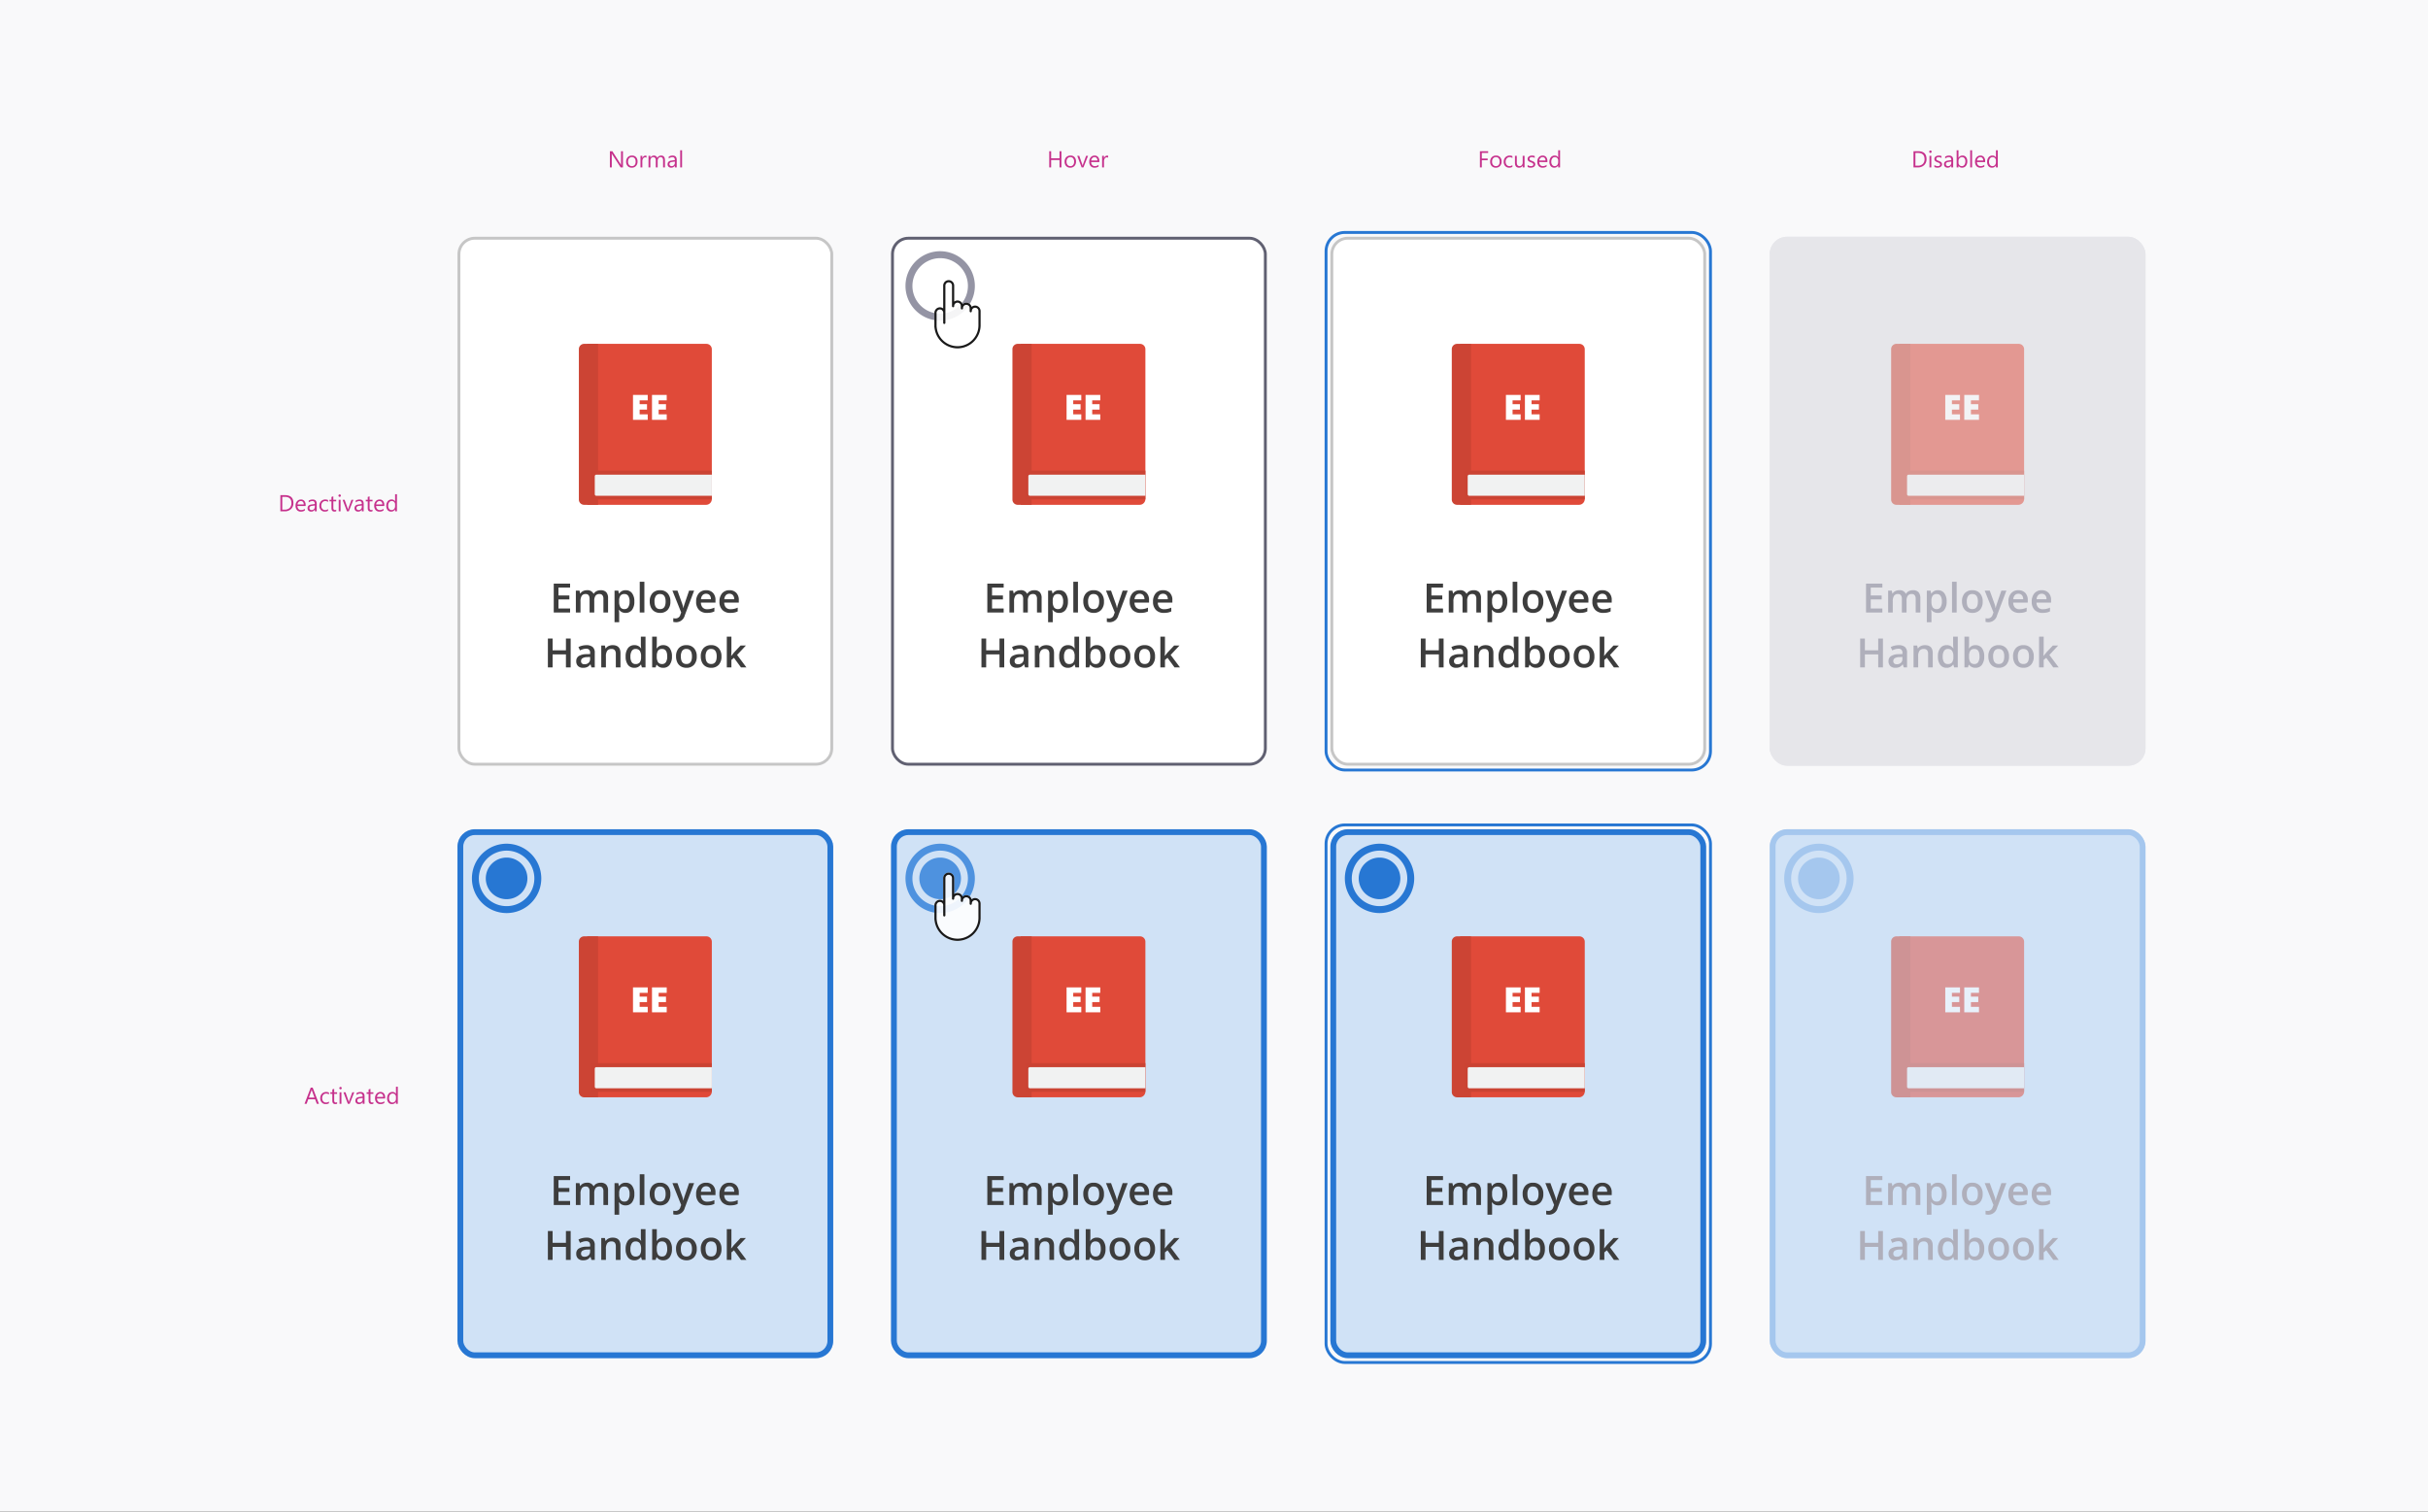 <svg xmlns="http://www.w3.org/2000/svg" xmlns:xlink="http://www.w3.org/1999/xlink" width="840" height="523" viewBox="0 0 840 523">
  <rect x="0" y="0" width="840" height="523" fill="#333333" stroke="none"/>
  <defs>
    <clipPath id="clip-radiobutton_states_2">
      <rect width="840" height="523"/>
    </clipPath>
  </defs>
  <g id="radiobutton_states_2" clip-path="url(#clip-radiobutton_states_2)">
    <rect width="840" height="523" fill="#f9f9fa"/>
    <g id="Group_264163" data-name="Group 264163" transform="translate(14.266 -7.078)">
      <path id="Path_10334" data-name="Path 10334" d="M.734,0V-5.6H2.281q2.961,0,2.961,2.73A2.752,2.752,0,0,1,4.42-.787,3.05,3.05,0,0,1,2.219,0Zm.656-5.008V-.594h.836a2.372,2.372,0,0,0,1.715-.59,2.211,2.211,0,0,0,.613-1.672q0-2.152-2.289-2.152ZM9.473-1.84H6.648A1.5,1.5,0,0,0,7.008-.809a1.239,1.239,0,0,0,.945.363A1.965,1.965,0,0,0,9.2-.891v.6A2.322,2.322,0,0,1,7.8.094,1.691,1.691,0,0,1,6.469-.451a2.23,2.23,0,0,1-.484-1.533,2.187,2.187,0,0,1,.529-1.521,1.7,1.7,0,0,1,1.314-.588,1.5,1.5,0,0,1,1.215.508,2.117,2.117,0,0,1,.43,1.41Zm-.656-.543a1.3,1.3,0,0,0-.268-.863.912.912,0,0,0-.732-.309,1.035,1.035,0,0,0-.77.324,1.471,1.471,0,0,0-.391.848ZM13.3,0h-.641V-.625h-.016a1.341,1.341,0,0,1-1.23.719,1.315,1.315,0,0,1-.936-.316,1.1,1.1,0,0,1-.338-.84q0-1.121,1.32-1.3l1.2-.168q0-1.02-.824-1.02a1.969,1.969,0,0,0-1.3.492v-.656a2.479,2.479,0,0,1,1.359-.375q1.41,0,1.41,1.492Zm-.641-2.023-.965.133a1.567,1.567,0,0,0-.672.221.637.637,0,0,0-.227.561.611.611,0,0,0,.209.479.808.808,0,0,0,.557.186,1.028,1.028,0,0,0,.787-.334,1.193,1.193,0,0,0,.311-.846Zm4.574,1.84a2.082,2.082,0,0,1-1.094.277,1.811,1.811,0,0,1-1.381-.557,2.017,2.017,0,0,1-.525-1.443A2.218,2.218,0,0,1,14.8-3.494a1.981,1.981,0,0,1,1.512-.6,2.1,2.1,0,0,1,.93.2v.656a1.629,1.629,0,0,0-.953-.312,1.288,1.288,0,0,0-1.006.439,1.668,1.668,0,0,0-.393,1.154,1.588,1.588,0,0,0,.369,1.109,1.272,1.272,0,0,0,.99.406,1.606,1.606,0,0,0,.984-.348Zm2.824.145a1.235,1.235,0,0,1-.6.125q-1.051,0-1.051-1.172V-3.453h-.687V-4h.688v-.977l.641-.207V-4h1.008v.547H19.055V-1.2a.934.934,0,0,0,.137.574.546.546,0,0,0,.453.172.674.674,0,0,0,.418-.133Zm1.184-4.977a.406.406,0,0,1-.293-.117.4.4,0,0,1-.121-.3.4.4,0,0,1,.121-.3.4.4,0,0,1,.293-.119.414.414,0,0,1,.3.119.4.4,0,0,1,.123.3.4.4,0,0,1-.123.293A.41.41,0,0,1,21.246-5.016ZM21.559,0h-.641V-4h.641ZM26-4,24.406,0h-.629L22.262-4h.7L23.98-1.094a2.608,2.608,0,0,1,.141.559h.016a2.641,2.641,0,0,1,.125-.543L25.324-4Zm3.551,4H28.91V-.625h-.016a1.341,1.341,0,0,1-1.23.719,1.315,1.315,0,0,1-.936-.316,1.1,1.1,0,0,1-.338-.84q0-1.121,1.32-1.3l1.2-.168q0-1.02-.824-1.02a1.969,1.969,0,0,0-1.3.492v-.656a2.479,2.479,0,0,1,1.359-.375q1.41,0,1.41,1.492ZM28.91-2.023l-.965.133a1.566,1.566,0,0,0-.672.221.637.637,0,0,0-.227.561.611.611,0,0,0,.209.479.808.808,0,0,0,.557.186A1.028,1.028,0,0,0,28.6-.779a1.193,1.193,0,0,0,.311-.846Zm3.7,1.984a1.235,1.235,0,0,1-.6.125q-1.051,0-1.051-1.172V-3.453h-.687V-4h.688v-.977l.641-.207V-4h1.008v.547H31.605V-1.2a.934.934,0,0,0,.137.574.546.546,0,0,0,.453.172.674.674,0,0,0,.418-.133Zm4.07-1.8H33.859a1.5,1.5,0,0,0,.359,1.031,1.239,1.239,0,0,0,.945.363,1.965,1.965,0,0,0,1.242-.445v.6a2.322,2.322,0,0,1-1.395.383A1.691,1.691,0,0,1,33.68-.451,2.23,2.23,0,0,1,33.2-1.984a2.187,2.187,0,0,1,.529-1.521,1.7,1.7,0,0,1,1.314-.588,1.5,1.5,0,0,1,1.215.508,2.117,2.117,0,0,1,.43,1.41Zm-.656-.543a1.3,1.3,0,0,0-.268-.863.912.912,0,0,0-.732-.309,1.035,1.035,0,0,0-.77.324,1.471,1.471,0,0,0-.391.848ZM41.066,0h-.641V-.68H40.41a1.479,1.479,0,0,1-1.375.773A1.494,1.494,0,0,1,37.83-.443a2.2,2.2,0,0,1-.451-1.463,2.4,2.4,0,0,1,.5-1.59,1.649,1.649,0,0,1,1.332-.6,1.282,1.282,0,0,1,1.2.648h.016V-5.922h.641Zm-.641-1.809V-2.4a1.144,1.144,0,0,0-.32-.82,1.074,1.074,0,0,0-.812-.336,1.106,1.106,0,0,0-.922.43,1.883,1.883,0,0,0-.336,1.188,1.693,1.693,0,0,0,.322,1.092,1.053,1.053,0,0,0,.865.4,1.094,1.094,0,0,0,.869-.387A1.441,1.441,0,0,0,40.426-1.809Z" transform="translate(82 184)" fill="#c6318c"/>
      <path id="Path_10335" data-name="Path 10335" d="M5.07,0H4.344L3.75-1.57H1.375L.816,0H.086L2.234-5.6h.68ZM3.535-2.16,2.656-4.547a2.285,2.285,0,0,1-.086-.375H2.555a2.092,2.092,0,0,1-.09.375L1.594-2.16Zm5,1.977A2.082,2.082,0,0,1,7.441.094,1.811,1.811,0,0,1,6.061-.463a2.017,2.017,0,0,1-.525-1.443A2.218,2.218,0,0,1,6.1-3.494a1.981,1.981,0,0,1,1.512-.6,2.1,2.1,0,0,1,.93.2v.656a1.629,1.629,0,0,0-.953-.312,1.288,1.288,0,0,0-1.006.439,1.668,1.668,0,0,0-.393,1.154A1.588,1.588,0,0,0,6.561-.852a1.272,1.272,0,0,0,.99.406,1.606,1.606,0,0,0,.984-.348Zm2.824.145a1.235,1.235,0,0,1-.6.125q-1.051,0-1.051-1.172V-3.453H9.023V-4h.688v-.977l.641-.207V-4h1.008v.547H10.352V-1.2a.934.934,0,0,0,.137.574.546.546,0,0,0,.453.172.674.674,0,0,0,.418-.133Zm1.184-4.977a.406.406,0,0,1-.293-.117.4.4,0,0,1-.121-.3.4.4,0,0,1,.121-.3.4.4,0,0,1,.293-.119.414.414,0,0,1,.3.119.4.4,0,0,1,.123.3.4.4,0,0,1-.123.293A.41.41,0,0,1,12.543-5.016ZM12.855,0h-.641V-4h.641ZM17.3-4,15.7,0h-.629L13.559-4h.7l1.016,2.906a2.609,2.609,0,0,1,.141.559h.016a2.641,2.641,0,0,1,.125-.543L16.621-4Zm3.551,4h-.641V-.625h-.016a1.341,1.341,0,0,1-1.23.719,1.315,1.315,0,0,1-.936-.316,1.1,1.1,0,0,1-.338-.84q0-1.121,1.32-1.3l1.2-.168q0-1.02-.824-1.02a1.969,1.969,0,0,0-1.3.492v-.656a2.479,2.479,0,0,1,1.359-.375q1.41,0,1.41,1.492Zm-.641-2.023-.965.133a1.566,1.566,0,0,0-.672.221.637.637,0,0,0-.227.561.611.611,0,0,0,.209.479.808.808,0,0,0,.557.186A1.028,1.028,0,0,0,19.9-.779a1.193,1.193,0,0,0,.311-.846Zm3.7,1.984a1.235,1.235,0,0,1-.6.125q-1.051,0-1.051-1.172V-3.453h-.687V-4h.688v-.977l.641-.207V-4H23.91v.547H22.9V-1.2a.934.934,0,0,0,.137.574.546.546,0,0,0,.453.172.674.674,0,0,0,.418-.133Zm4.07-1.8H25.156a1.5,1.5,0,0,0,.359,1.031,1.239,1.239,0,0,0,.945.363A1.965,1.965,0,0,0,27.7-.891v.6a2.322,2.322,0,0,1-1.395.383,1.691,1.691,0,0,1-1.332-.545,2.23,2.23,0,0,1-.484-1.533,2.187,2.187,0,0,1,.529-1.521,1.7,1.7,0,0,1,1.314-.588,1.5,1.5,0,0,1,1.215.508,2.117,2.117,0,0,1,.43,1.41Zm-.656-.543a1.3,1.3,0,0,0-.268-.863.912.912,0,0,0-.732-.309,1.035,1.035,0,0,0-.77.324,1.471,1.471,0,0,0-.391.848ZM32.363,0h-.641V-.68h-.016a1.479,1.479,0,0,1-1.375.773,1.494,1.494,0,0,1-1.205-.537,2.2,2.2,0,0,1-.451-1.463,2.4,2.4,0,0,1,.5-1.59,1.649,1.649,0,0,1,1.332-.6,1.282,1.282,0,0,1,1.2.648h.016V-5.922h.641Zm-.641-1.809V-2.4a1.144,1.144,0,0,0-.32-.82,1.074,1.074,0,0,0-.812-.336,1.106,1.106,0,0,0-.922.43,1.883,1.883,0,0,0-.336,1.188,1.693,1.693,0,0,0,.322,1.092,1.053,1.053,0,0,0,.865.4,1.094,1.094,0,0,0,.869-.387A1.441,1.441,0,0,0,31.723-1.809Z" transform="translate(91 389)" fill="#c6318c"/>
      <path id="Path_10336" data-name="Path 10336" d="M5.25,0h-.8L1.563-4.465a1.866,1.866,0,0,1-.18-.352H1.359a5.767,5.767,0,0,1,.031.77V0H.734V-5.6h.852l2.8,4.395q.176.273.227.375h.016a5.926,5.926,0,0,1-.039-.824V-5.6H5.25ZM8.3.094A1.855,1.855,0,0,1,6.889-.467a2.076,2.076,0,0,1-.529-1.486A2.163,2.163,0,0,1,6.91-3.527,1.98,1.98,0,0,1,8.4-4.094a1.794,1.794,0,0,1,1.4.551,2.184,2.184,0,0,1,.5,1.527A2.149,2.149,0,0,1,9.756-.482,1.9,1.9,0,0,1,8.3.094Zm.047-3.648a1.219,1.219,0,0,0-.977.42,1.725,1.725,0,0,0-.359,1.158A1.631,1.631,0,0,0,7.379-.855a1.235,1.235,0,0,0,.973.41,1.171,1.171,0,0,0,.955-.4,1.746,1.746,0,0,0,.334-1.145,1.776,1.776,0,0,0-.334-1.156A1.166,1.166,0,0,0,8.352-3.555Zm5.055.2a.783.783,0,0,0-.484-.129.818.818,0,0,0-.686.387,1.788,1.788,0,0,0-.275,1.055V0H11.32V-4h.641v.824h.016a1.4,1.4,0,0,1,.418-.658.953.953,0,0,1,.629-.236,1.046,1.046,0,0,1,.383.055ZM19.781,0h-.641V-2.3a1.733,1.733,0,0,0-.205-.961.778.778,0,0,0-.689-.3.854.854,0,0,0-.7.375,1.435,1.435,0,0,0-.287.9V0h-.641V-2.375q0-1.18-.91-1.18a.843.843,0,0,0-.7.354,1.461,1.461,0,0,0-.273.92V0H14.1V-4h.641v.633h.016A1.359,1.359,0,0,1,16-4.094a1.158,1.158,0,0,1,.715.229,1.15,1.15,0,0,1,.418.6,1.427,1.427,0,0,1,1.328-.828q1.32,0,1.32,1.629Zm4.074,0h-.641V-.625H23.2a1.341,1.341,0,0,1-1.23.719,1.315,1.315,0,0,1-.936-.316,1.1,1.1,0,0,1-.338-.84q0-1.121,1.32-1.3l1.2-.168q0-1.02-.824-1.02a1.969,1.969,0,0,0-1.3.492v-.656a2.479,2.479,0,0,1,1.359-.375q1.41,0,1.41,1.492Zm-.641-2.023-.965.133a1.566,1.566,0,0,0-.672.221.637.637,0,0,0-.227.561.611.611,0,0,0,.209.479.808.808,0,0,0,.557.186A1.028,1.028,0,0,0,22.9-.779a1.193,1.193,0,0,0,.311-.846ZM25.7,0h-.641V-5.922H25.7Z" transform="translate(196 65)" fill="#c6318c"/>
      <path id="Path_10337" data-name="Path 10337" d="M4.945,0H4.289V-2.555h-2.9V0H.734V-5.6h.656v2.457h2.9V-5.6h.656ZM8,.094A1.855,1.855,0,0,1,6.584-.467a2.076,2.076,0,0,1-.529-1.486,2.163,2.163,0,0,1,.551-1.574,1.98,1.98,0,0,1,1.488-.566,1.794,1.794,0,0,1,1.4.551,2.184,2.184,0,0,1,.5,1.527A2.149,2.149,0,0,1,9.451-.482,1.9,1.9,0,0,1,8,.094Zm.047-3.648a1.219,1.219,0,0,0-.977.42,1.725,1.725,0,0,0-.359,1.158A1.631,1.631,0,0,0,7.074-.855a1.235,1.235,0,0,0,.973.41A1.171,1.171,0,0,0,9-.848a1.746,1.746,0,0,0,.334-1.145A1.776,1.776,0,0,0,9-3.148,1.166,1.166,0,0,0,8.047-3.555ZM14.16-4,12.566,0h-.629L10.422-4h.7l1.016,2.906a2.609,2.609,0,0,1,.141.559H12.3a2.641,2.641,0,0,1,.125-.543L13.484-4Zm3.9,2.16H15.238A1.5,1.5,0,0,0,15.6-.809a1.239,1.239,0,0,0,.945.363,1.965,1.965,0,0,0,1.242-.445v.6a2.322,2.322,0,0,1-1.395.383,1.691,1.691,0,0,1-1.332-.545,2.23,2.23,0,0,1-.484-1.533A2.187,2.187,0,0,1,15.1-3.506a1.7,1.7,0,0,1,1.314-.588,1.5,1.5,0,0,1,1.215.508,2.117,2.117,0,0,1,.43,1.41Zm-.656-.543a1.3,1.3,0,0,0-.268-.863.912.912,0,0,0-.732-.309,1.035,1.035,0,0,0-.77.324,1.471,1.471,0,0,0-.391.848Zm3.711-.969a.783.783,0,0,0-.484-.129.818.818,0,0,0-.686.387,1.788,1.788,0,0,0-.275,1.055V0h-.641V-4h.641v.824h.016a1.4,1.4,0,0,1,.418-.658.953.953,0,0,1,.629-.236,1.046,1.046,0,0,1,.383.055Z" transform="translate(348 65)" fill="#c6318c"/>
      <g id="Gallery_radio_button-Large-NEW" data-name="Gallery radio button-Large-NEW" transform="translate(144 89)">
        <g id="Rectangle_4479" data-name="Rectangle 4479" fill="#fff" stroke="#c6c6c6" stroke-width="1">
          <rect width="130" height="183" rx="6" stroke="none"/>
          <rect x="0.5" y="0.5" width="129" height="182" rx="5.5" fill="none"/>
        </g>
        <path id="Path_10356" data-name="Path 10356" d="M-26.035,0h-5.653V-9.994h5.653v1.381h-4.02v2.721h3.767v1.367h-3.767v3.138h4.02Zm8.36,0h-1.613V-4.662a2.114,2.114,0,0,0-.328-1.3,1.211,1.211,0,0,0-1.025-.427A1.564,1.564,0,0,0-22-5.78a3.549,3.549,0,0,0-.434,2.013V0h-1.606V-7.561h1.258l.226.991h.082a2.1,2.1,0,0,1,.913-.834A2.943,2.943,0,0,1-20.251-7.7a2.3,2.3,0,0,1,2.311,1.189h.109a2.3,2.3,0,0,1,.943-.875A2.994,2.994,0,0,1-15.494-7.7a2.539,2.539,0,0,1,1.972.684A3.027,3.027,0,0,1-12.9-4.929V0h-1.606V-4.662a2.1,2.1,0,0,0-.332-1.3,1.221,1.221,0,0,0-1.029-.427A1.6,1.6,0,0,0-17.24-5.8a3.013,3.013,0,0,0-.434,1.794ZM-6.826.137A2.648,2.648,0,0,1-9.054-.9h-.1q.1.957.1,1.162v3.1h-1.606V-7.561h1.3q.055.212.226,1.012h.082A2.517,2.517,0,0,1-6.8-7.7a2.624,2.624,0,0,1,2.2,1.025A4.623,4.623,0,0,1-3.8-3.794,4.627,4.627,0,0,1-4.607-.9,2.648,2.648,0,0,1-6.826.137Zm-.39-6.521a1.67,1.67,0,0,0-1.4.561,2.905,2.905,0,0,0-.441,1.791v.239a3.536,3.536,0,0,0,.438,2,1.627,1.627,0,0,0,1.429.619A1.45,1.45,0,0,0-5.9-1.859a3.53,3.53,0,0,0,.451-1.948A3.407,3.407,0,0,0-5.9-5.732,1.494,1.494,0,0,0-7.215-6.385ZM-.332,0H-1.938V-10.637H-.332Zm9-3.794A4.127,4.127,0,0,1,7.721-.9,3.4,3.4,0,0,1,5.076.137,3.625,3.625,0,0,1,3.2-.342,3.159,3.159,0,0,1,1.952-1.716a4.68,4.68,0,0,1-.437-2.078,4.1,4.1,0,0,1,.943-2.871A3.42,3.42,0,0,1,5.117-7.7a3.331,3.331,0,0,1,2.6,1.056A4.08,4.08,0,0,1,8.671-3.794Zm-5.5,0q0,2.618,1.935,2.618,1.914,0,1.914-2.618,0-2.591-1.928-2.591a1.644,1.644,0,0,0-1.466.67A3.409,3.409,0,0,0,3.168-3.794Zm6.2-3.767h1.75l1.538,4.286a8.133,8.133,0,0,1,.465,1.723h.055a7.185,7.185,0,0,1,.226-.913q.164-.537,1.736-5.1h1.736L13.641,1A3.067,3.067,0,0,1,10.7,3.363a4.626,4.626,0,0,1-1.039-.116V1.976a3.765,3.765,0,0,0,.827.082A1.694,1.694,0,0,0,12.124.711L12.4,0ZM21.325.137A3.657,3.657,0,0,1,18.566-.892a3.906,3.906,0,0,1-.995-2.833,4.285,4.285,0,0,1,.923-2.912A3.188,3.188,0,0,1,21.031-7.7a3.116,3.116,0,0,1,2.365.909,3.474,3.474,0,0,1,.868,2.5v.868H19.226a2.483,2.483,0,0,0,.595,1.692,2.071,2.071,0,0,0,1.579.591,5.829,5.829,0,0,0,1.248-.126,6.539,6.539,0,0,0,1.241-.42V-.376a4.932,4.932,0,0,1-1.189.4A7.294,7.294,0,0,1,21.325.137ZM21.031-6.48A1.614,1.614,0,0,0,19.8-6a2.313,2.313,0,0,0-.55,1.415h3.432A2.093,2.093,0,0,0,22.234-6,1.543,1.543,0,0,0,21.031-6.48ZM29.391.137A3.657,3.657,0,0,1,26.633-.892a3.906,3.906,0,0,1-.995-2.833,4.285,4.285,0,0,1,.923-2.912A3.188,3.188,0,0,1,29.1-7.7a3.116,3.116,0,0,1,2.365.909,3.474,3.474,0,0,1,.868,2.5v.868H27.292a2.483,2.483,0,0,0,.595,1.692,2.071,2.071,0,0,0,1.579.591,5.829,5.829,0,0,0,1.248-.126,6.539,6.539,0,0,0,1.241-.42V-.376a4.932,4.932,0,0,1-1.189.4A7.294,7.294,0,0,1,29.391.137ZM29.1-6.48A1.614,1.614,0,0,0,27.87-6a2.313,2.313,0,0,0-.55,1.415h3.432A2.093,2.093,0,0,0,30.3-6,1.543,1.543,0,0,0,29.1-6.48ZM-25.836,19h-1.641V14.5h-4.607V19h-1.634V9.006h1.634v4.088h4.607V9.006h1.641Zm7.191,0-.321-1.053h-.055a3.1,3.1,0,0,1-1.1.94,3.481,3.481,0,0,1-1.422.25,2.406,2.406,0,0,1-1.74-.6,2.251,2.251,0,0,1-.625-1.7,2,2,0,0,1,.868-1.764A5.006,5.006,0,0,1-20.4,14.42l1.306-.041v-.4a1.529,1.529,0,0,0-.338-1.083,1.38,1.38,0,0,0-1.049-.359,3.628,3.628,0,0,0-1.114.171,8.409,8.409,0,0,0-1.025.4l-.52-1.148a5.591,5.591,0,0,1,1.347-.489,6.2,6.2,0,0,1,1.381-.167,3.27,3.27,0,0,1,2.177.629,2.462,2.462,0,0,1,.735,1.976V19Zm-2.393-1.094a1.99,1.99,0,0,0,1.4-.489,1.772,1.772,0,0,0,.53-1.371v-.656l-.971.041a3.321,3.321,0,0,0-1.651.379,1.153,1.153,0,0,0-.516,1.036,1.011,1.011,0,0,0,.3.783A1.292,1.292,0,0,0-21.038,17.906ZM-8.6,19h-1.613V14.352a2.034,2.034,0,0,0-.352-1.306,1.361,1.361,0,0,0-1.118-.431,1.777,1.777,0,0,0-1.49.6,3.321,3.321,0,0,0-.472,2.017V19h-1.606V11.439H-14l.226.991h.082a2.237,2.237,0,0,1,.971-.834,3.253,3.253,0,0,1,1.395-.294q2.721,0,2.721,2.769Zm4.785.137a2.633,2.633,0,0,1-2.208-1.025,4.609,4.609,0,0,1-.793-2.878,4.624,4.624,0,0,1,.8-2.9A2.658,2.658,0,0,1-3.791,11.3a2.606,2.606,0,0,1,2.27,1.1h.082a9.63,9.63,0,0,1-.116-1.285V8.363H.058V19H-1.2l-.28-.991h-.075A2.568,2.568,0,0,1-3.818,19.137Zm.431-1.3a1.748,1.748,0,0,0,1.442-.557,2.933,2.933,0,0,0,.465-1.808v-.226a3.389,3.389,0,0,0-.465-2.03,1.724,1.724,0,0,0-1.456-.6,1.477,1.477,0,0,0-1.306.687,3.521,3.521,0,0,0-.458,1.958,3.433,3.433,0,0,0,.444,1.917A1.5,1.5,0,0,0-3.387,17.838Zm9.6-6.535a2.624,2.624,0,0,1,2.2,1.025,4.623,4.623,0,0,1,.79,2.878,4.638,4.638,0,0,1-.8,2.9A2.649,2.649,0,0,1,6.19,19.137,2.648,2.648,0,0,1,3.961,18.1H3.852l-.294.9h-1.2V8.363H3.961v2.529q0,.28-.027.834t-.041.7h.068A2.551,2.551,0,0,1,6.217,11.3ZM5.8,12.615a1.633,1.633,0,0,0-1.4.571A3.321,3.321,0,0,0,3.961,15.1v.109a3.536,3.536,0,0,0,.438,2,1.627,1.627,0,0,0,1.429.619,1.448,1.448,0,0,0,1.3-.677,3.59,3.59,0,0,0,.441-1.955Q7.564,12.615,5.8,12.615Zm11.983,2.591a4.127,4.127,0,0,1-.95,2.892,3.4,3.4,0,0,1-2.646,1.039,3.625,3.625,0,0,1-1.873-.479,3.159,3.159,0,0,1-1.251-1.374,4.68,4.68,0,0,1-.437-2.078,4.1,4.1,0,0,1,.943-2.871A3.42,3.42,0,0,1,14.229,11.3a3.331,3.331,0,0,1,2.6,1.056A4.08,4.08,0,0,1,17.784,15.206Zm-5.5,0q0,2.618,1.935,2.618,1.914,0,1.914-2.618,0-2.591-1.928-2.591a1.644,1.644,0,0,0-1.466.67A3.409,3.409,0,0,0,12.281,15.206Zm14.055,0a4.127,4.127,0,0,1-.95,2.892,3.4,3.4,0,0,1-2.646,1.039,3.625,3.625,0,0,1-1.873-.479,3.159,3.159,0,0,1-1.251-1.374,4.68,4.68,0,0,1-.437-2.078,4.1,4.1,0,0,1,.943-2.871A3.42,3.42,0,0,1,22.781,11.3a3.331,3.331,0,0,1,2.6,1.056A4.08,4.08,0,0,1,26.335,15.206Zm-5.5,0q0,2.618,1.935,2.618,1.914,0,1.914-2.618,0-2.591-1.928-2.591a1.644,1.644,0,0,0-1.466.67A3.409,3.409,0,0,0,20.833,15.206Zm8.9-.2.909-1.135,2.283-2.434h1.853l-3.042,3.247L34.969,19H33.083l-2.427-3.315-.882.725V19H28.181V8.363h1.593v5.188l-.082,1.456Z" transform="translate(65 130)" fill="#3d3d3d"/>
        <g id="Group_7827" data-name="Group 7827" transform="translate(-78 -116)">
          <rect id="Rectangle_4483" data-name="Rectangle 4483" width="70" height="70" rx="4" transform="translate(108 146)" fill="none" opacity="0.5"/>
          <g id="Shadow_1_" transform="translate(120 153.054)">
            <path id="Path_5743" data-name="Path 5743" d="M3.5,0H44.736a1.859,1.859,0,0,1,1.889,1.889h0V53.721a2,2,0,0,1-1.971,1.971H3.5" transform="translate(-0.625)" fill="#e04a39"/>
            <path id="Path_5744" data-name="Path 5744" d="M6.654,0H1.807A1.823,1.823,0,0,0,0,1.807H0V53.886a1.823,1.823,0,0,0,1.807,1.807H6.654" fill="#cc4434"/>
            <rect id="Rectangle_4122" data-name="Rectangle 4122" width="41.646" height="9.939" transform="translate(4.354 43.864)" fill="#cb4333"/>
            <path id="Path_5745" data-name="Path 5745" d="M7.275,55.1H47.2v7.311H7.275a.561.561,0,0,1-.575-.575V55.593A.549.549,0,0,1,7.275,55.1Z" transform="translate(-1.196 -9.839)" fill="#f1f2f2"/>
            <path id="Path_5746" data-name="Path 5746" d="M27.893,30.125H22.8V21.5h5.093v1.889H25.1V24.7h2.546v1.889H25.1v1.643h2.793Z" transform="translate(-4.071 -3.839)" fill="#fff"/>
            <path id="Path_5747" data-name="Path 5747" d="M35.893,30.125H30.8V21.5h5.093v1.889H33.1V24.7h2.546v1.889H33.1v1.643h2.793Z" transform="translate(-5.5 -3.839)" fill="#fff"/>
          </g>
        </g>
      </g>
      <g id="Gallery_radio_button-Large-NEW-2" data-name="Gallery radio button-Large-NEW" transform="translate(144 294)">
        <g id="Rectangle_4479-2" data-name="Rectangle 4479" fill="#d0e2f6" stroke="#2777d3" stroke-width="2">
          <rect width="130" height="183" rx="6" stroke="none"/>
          <rect x="1" y="1" width="128" height="181" rx="5" fill="none"/>
        </g>
        <path id="Path_10357" data-name="Path 10357" d="M-26.035,0h-5.653V-9.994h5.653v1.381h-4.02v2.721h3.767v1.367h-3.767v3.138h4.02Zm8.36,0h-1.613V-4.662a2.114,2.114,0,0,0-.328-1.3,1.211,1.211,0,0,0-1.025-.427A1.564,1.564,0,0,0-22-5.78a3.549,3.549,0,0,0-.434,2.013V0h-1.606V-7.561h1.258l.226.991h.082a2.1,2.1,0,0,1,.913-.834A2.943,2.943,0,0,1-20.251-7.7a2.3,2.3,0,0,1,2.311,1.189h.109a2.3,2.3,0,0,1,.943-.875A2.994,2.994,0,0,1-15.494-7.7a2.539,2.539,0,0,1,1.972.684A3.027,3.027,0,0,1-12.9-4.929V0h-1.606V-4.662a2.1,2.1,0,0,0-.332-1.3,1.221,1.221,0,0,0-1.029-.427A1.6,1.6,0,0,0-17.24-5.8a3.013,3.013,0,0,0-.434,1.794ZM-6.826.137A2.648,2.648,0,0,1-9.054-.9h-.1q.1.957.1,1.162v3.1h-1.606V-7.561h1.3q.055.212.226,1.012h.082A2.517,2.517,0,0,1-6.8-7.7a2.624,2.624,0,0,1,2.2,1.025A4.623,4.623,0,0,1-3.8-3.794,4.627,4.627,0,0,1-4.607-.9,2.648,2.648,0,0,1-6.826.137Zm-.39-6.521a1.67,1.67,0,0,0-1.4.561,2.905,2.905,0,0,0-.441,1.791v.239a3.536,3.536,0,0,0,.438,2,1.627,1.627,0,0,0,1.429.619A1.45,1.45,0,0,0-5.9-1.859a3.53,3.53,0,0,0,.451-1.948A3.407,3.407,0,0,0-5.9-5.732,1.494,1.494,0,0,0-7.215-6.385ZM-.332,0H-1.938V-10.637H-.332Zm9-3.794A4.127,4.127,0,0,1,7.721-.9,3.4,3.4,0,0,1,5.076.137,3.625,3.625,0,0,1,3.2-.342,3.159,3.159,0,0,1,1.952-1.716a4.68,4.68,0,0,1-.437-2.078,4.1,4.1,0,0,1,.943-2.871A3.42,3.42,0,0,1,5.117-7.7a3.331,3.331,0,0,1,2.6,1.056A4.08,4.08,0,0,1,8.671-3.794Zm-5.5,0q0,2.618,1.935,2.618,1.914,0,1.914-2.618,0-2.591-1.928-2.591a1.644,1.644,0,0,0-1.466.67A3.409,3.409,0,0,0,3.168-3.794Zm6.2-3.767h1.75l1.538,4.286a8.133,8.133,0,0,1,.465,1.723h.055a7.185,7.185,0,0,1,.226-.913q.164-.537,1.736-5.1h1.736L13.641,1A3.067,3.067,0,0,1,10.7,3.363a4.626,4.626,0,0,1-1.039-.116V1.976a3.765,3.765,0,0,0,.827.082A1.694,1.694,0,0,0,12.124.711L12.4,0ZM21.325.137A3.657,3.657,0,0,1,18.566-.892a3.906,3.906,0,0,1-.995-2.833,4.285,4.285,0,0,1,.923-2.912A3.188,3.188,0,0,1,21.031-7.7a3.116,3.116,0,0,1,2.365.909,3.474,3.474,0,0,1,.868,2.5v.868H19.226a2.483,2.483,0,0,0,.595,1.692,2.071,2.071,0,0,0,1.579.591,5.829,5.829,0,0,0,1.248-.126,6.539,6.539,0,0,0,1.241-.42V-.376a4.932,4.932,0,0,1-1.189.4A7.294,7.294,0,0,1,21.325.137ZM21.031-6.48A1.614,1.614,0,0,0,19.8-6a2.313,2.313,0,0,0-.55,1.415h3.432A2.093,2.093,0,0,0,22.234-6,1.543,1.543,0,0,0,21.031-6.48ZM29.391.137A3.657,3.657,0,0,1,26.633-.892a3.906,3.906,0,0,1-.995-2.833,4.285,4.285,0,0,1,.923-2.912A3.188,3.188,0,0,1,29.1-7.7a3.116,3.116,0,0,1,2.365.909,3.474,3.474,0,0,1,.868,2.5v.868H27.292a2.483,2.483,0,0,0,.595,1.692,2.071,2.071,0,0,0,1.579.591,5.829,5.829,0,0,0,1.248-.126,6.539,6.539,0,0,0,1.241-.42V-.376a4.932,4.932,0,0,1-1.189.4A7.294,7.294,0,0,1,29.391.137ZM29.1-6.48A1.614,1.614,0,0,0,27.87-6a2.313,2.313,0,0,0-.55,1.415h3.432A2.093,2.093,0,0,0,30.3-6,1.543,1.543,0,0,0,29.1-6.48ZM-25.836,19h-1.641V14.5h-4.607V19h-1.634V9.006h1.634v4.088h4.607V9.006h1.641Zm7.191,0-.321-1.053h-.055a3.1,3.1,0,0,1-1.1.94,3.481,3.481,0,0,1-1.422.25,2.406,2.406,0,0,1-1.74-.6,2.251,2.251,0,0,1-.625-1.7,2,2,0,0,1,.868-1.764A5.006,5.006,0,0,1-20.4,14.42l1.306-.041v-.4a1.529,1.529,0,0,0-.338-1.083,1.38,1.38,0,0,0-1.049-.359,3.628,3.628,0,0,0-1.114.171,8.409,8.409,0,0,0-1.025.4l-.52-1.148a5.591,5.591,0,0,1,1.347-.489,6.2,6.2,0,0,1,1.381-.167,3.27,3.27,0,0,1,2.177.629,2.462,2.462,0,0,1,.735,1.976V19Zm-2.393-1.094a1.99,1.99,0,0,0,1.4-.489,1.772,1.772,0,0,0,.53-1.371v-.656l-.971.041a3.321,3.321,0,0,0-1.651.379,1.153,1.153,0,0,0-.516,1.036,1.011,1.011,0,0,0,.3.783A1.292,1.292,0,0,0-21.038,17.906ZM-8.6,19h-1.613V14.352a2.034,2.034,0,0,0-.352-1.306,1.361,1.361,0,0,0-1.118-.431,1.777,1.777,0,0,0-1.49.6,3.321,3.321,0,0,0-.472,2.017V19h-1.606V11.439H-14l.226.991h.082a2.237,2.237,0,0,1,.971-.834,3.253,3.253,0,0,1,1.395-.294q2.721,0,2.721,2.769Zm4.785.137a2.633,2.633,0,0,1-2.208-1.025,4.609,4.609,0,0,1-.793-2.878,4.624,4.624,0,0,1,.8-2.9A2.658,2.658,0,0,1-3.791,11.3a2.606,2.606,0,0,1,2.27,1.1h.082a9.63,9.63,0,0,1-.116-1.285V8.363H.058V19H-1.2l-.28-.991h-.075A2.568,2.568,0,0,1-3.818,19.137Zm.431-1.3a1.748,1.748,0,0,0,1.442-.557,2.933,2.933,0,0,0,.465-1.808v-.226a3.389,3.389,0,0,0-.465-2.03,1.724,1.724,0,0,0-1.456-.6,1.477,1.477,0,0,0-1.306.687,3.521,3.521,0,0,0-.458,1.958,3.433,3.433,0,0,0,.444,1.917A1.5,1.5,0,0,0-3.387,17.838Zm9.6-6.535a2.624,2.624,0,0,1,2.2,1.025,4.623,4.623,0,0,1,.79,2.878,4.638,4.638,0,0,1-.8,2.9A2.649,2.649,0,0,1,6.19,19.137,2.648,2.648,0,0,1,3.961,18.1H3.852l-.294.9h-1.2V8.363H3.961v2.529q0,.28-.027.834t-.041.7h.068A2.551,2.551,0,0,1,6.217,11.3ZM5.8,12.615a1.633,1.633,0,0,0-1.4.571A3.321,3.321,0,0,0,3.961,15.1v.109a3.536,3.536,0,0,0,.438,2,1.627,1.627,0,0,0,1.429.619,1.448,1.448,0,0,0,1.3-.677,3.59,3.59,0,0,0,.441-1.955Q7.564,12.615,5.8,12.615Zm11.983,2.591a4.127,4.127,0,0,1-.95,2.892,3.4,3.4,0,0,1-2.646,1.039,3.625,3.625,0,0,1-1.873-.479,3.159,3.159,0,0,1-1.251-1.374,4.68,4.68,0,0,1-.437-2.078,4.1,4.1,0,0,1,.943-2.871A3.42,3.42,0,0,1,14.229,11.3a3.331,3.331,0,0,1,2.6,1.056A4.08,4.08,0,0,1,17.784,15.206Zm-5.5,0q0,2.618,1.935,2.618,1.914,0,1.914-2.618,0-2.591-1.928-2.591a1.644,1.644,0,0,0-1.466.67A3.409,3.409,0,0,0,12.281,15.206Zm14.055,0a4.127,4.127,0,0,1-.95,2.892,3.4,3.4,0,0,1-2.646,1.039,3.625,3.625,0,0,1-1.873-.479,3.159,3.159,0,0,1-1.251-1.374,4.68,4.68,0,0,1-.437-2.078,4.1,4.1,0,0,1,.943-2.871A3.42,3.42,0,0,1,22.781,11.3a3.331,3.331,0,0,1,2.6,1.056A4.08,4.08,0,0,1,26.335,15.206Zm-5.5,0q0,2.618,1.935,2.618,1.914,0,1.914-2.618,0-2.591-1.928-2.591a1.644,1.644,0,0,0-1.466.67A3.409,3.409,0,0,0,20.833,15.206Zm8.9-.2.909-1.135,2.283-2.434h1.853l-3.042,3.247L34.969,19H33.083l-2.427-3.315-.882.725V19H28.181V8.363h1.593v5.188l-.082,1.456Z" transform="translate(65 130)" fill="#3d3d3d"/>
        <g id="Group_7827-2" data-name="Group 7827" transform="translate(-78 -116)">
          <rect id="Rectangle_4483-2" data-name="Rectangle 4483" width="70" height="70" rx="4" transform="translate(108 146)" fill="none" opacity="0.5"/>
          <g id="Shadow_1_2" data-name="Shadow_1_" transform="translate(120 153.054)">
            <path id="Path_5743-2" data-name="Path 5743" d="M3.5,0H44.736a1.859,1.859,0,0,1,1.889,1.889h0V53.721a2,2,0,0,1-1.971,1.971H3.5" transform="translate(-0.625)" fill="#e04a39"/>
            <path id="Path_5744-2" data-name="Path 5744" d="M6.654,0H1.807A1.823,1.823,0,0,0,0,1.807H0V53.886a1.823,1.823,0,0,0,1.807,1.807H6.654" fill="#cc4434"/>
            <rect id="Rectangle_4122-2" data-name="Rectangle 4122" width="41.646" height="9.939" transform="translate(4.354 43.864)" fill="#cb4333"/>
            <path id="Path_5745-2" data-name="Path 5745" d="M7.275,55.1H47.2v7.311H7.275a.561.561,0,0,1-.575-.575V55.593A.549.549,0,0,1,7.275,55.1Z" transform="translate(-1.196 -9.839)" fill="#f1f2f2"/>
            <path id="Path_5746-2" data-name="Path 5746" d="M27.893,30.125H22.8V21.5h5.093v1.889H25.1V24.7h2.546v1.889H25.1v1.643h2.793Z" transform="translate(-4.071 -3.839)" fill="#fff"/>
            <path id="Path_5747-2" data-name="Path 5747" d="M35.893,30.125H30.8V21.5h5.093v1.889H33.1V24.7h2.546v1.889H33.1v1.643h2.793Z" transform="translate(-5.5 -3.839)" fill="#fff"/>
          </g>
        </g>
        <g id="Radio_Selected" data-name="Radio Selected" transform="translate(5 5)">
          <path id="Path_6085" data-name="Path 6085" d="M37,43.2a9.6,9.6,0,1,1-9.6,9.6A9.628,9.628,0,0,1,37,43.2m0-2.4a12,12,0,1,0,12,12,12.035,12.035,0,0,0-12-12Zm7.2,12A7.2,7.2,0,1,0,37,60,7.221,7.221,0,0,0,44.2,52.8Z" transform="translate(-25 -40.8)" fill="#2777d3"/>
        </g>
      </g>
      <g id="Group_264161" data-name="Group 264161" transform="translate(216 -175)">
        <g id="Gallery_radio_button-Large-NEW-3" data-name="Gallery radio button-Large-NEW" transform="translate(78 264)">
          <g id="Rectangle_4479-3" data-name="Rectangle 4479" fill="#fff" stroke="#606071" stroke-width="1">
            <rect width="130" height="183" rx="6" stroke="none"/>
            <rect x="0.5" y="0.5" width="129" height="182" rx="5.5" fill="none"/>
          </g>
          <path id="Path_10358" data-name="Path 10358" d="M-26.035,0h-5.653V-9.994h5.653v1.381h-4.02v2.721h3.767v1.367h-3.767v3.138h4.02Zm8.36,0h-1.613V-4.662a2.114,2.114,0,0,0-.328-1.3,1.211,1.211,0,0,0-1.025-.427A1.564,1.564,0,0,0-22-5.78a3.549,3.549,0,0,0-.434,2.013V0h-1.606V-7.561h1.258l.226.991h.082a2.1,2.1,0,0,1,.913-.834A2.943,2.943,0,0,1-20.251-7.7a2.3,2.3,0,0,1,2.311,1.189h.109a2.3,2.3,0,0,1,.943-.875A2.994,2.994,0,0,1-15.494-7.7a2.539,2.539,0,0,1,1.972.684A3.027,3.027,0,0,1-12.9-4.929V0h-1.606V-4.662a2.1,2.1,0,0,0-.332-1.3,1.221,1.221,0,0,0-1.029-.427A1.6,1.6,0,0,0-17.24-5.8a3.013,3.013,0,0,0-.434,1.794ZM-6.826.137A2.648,2.648,0,0,1-9.054-.9h-.1q.1.957.1,1.162v3.1h-1.606V-7.561h1.3q.055.212.226,1.012h.082A2.517,2.517,0,0,1-6.8-7.7a2.624,2.624,0,0,1,2.2,1.025A4.623,4.623,0,0,1-3.8-3.794,4.627,4.627,0,0,1-4.607-.9,2.648,2.648,0,0,1-6.826.137Zm-.39-6.521a1.67,1.67,0,0,0-1.4.561,2.905,2.905,0,0,0-.441,1.791v.239a3.536,3.536,0,0,0,.438,2,1.627,1.627,0,0,0,1.429.619A1.45,1.45,0,0,0-5.9-1.859a3.53,3.53,0,0,0,.451-1.948A3.407,3.407,0,0,0-5.9-5.732,1.494,1.494,0,0,0-7.215-6.385ZM-.332,0H-1.938V-10.637H-.332Zm9-3.794A4.127,4.127,0,0,1,7.721-.9,3.4,3.4,0,0,1,5.076.137,3.625,3.625,0,0,1,3.2-.342,3.159,3.159,0,0,1,1.952-1.716a4.68,4.68,0,0,1-.437-2.078,4.1,4.1,0,0,1,.943-2.871A3.42,3.42,0,0,1,5.117-7.7a3.331,3.331,0,0,1,2.6,1.056A4.08,4.08,0,0,1,8.671-3.794Zm-5.5,0q0,2.618,1.935,2.618,1.914,0,1.914-2.618,0-2.591-1.928-2.591a1.644,1.644,0,0,0-1.466.67A3.409,3.409,0,0,0,3.168-3.794Zm6.2-3.767h1.75l1.538,4.286a8.133,8.133,0,0,1,.465,1.723h.055a7.185,7.185,0,0,1,.226-.913q.164-.537,1.736-5.1h1.736L13.641,1A3.067,3.067,0,0,1,10.7,3.363a4.626,4.626,0,0,1-1.039-.116V1.976a3.765,3.765,0,0,0,.827.082A1.694,1.694,0,0,0,12.124.711L12.4,0ZM21.325.137A3.657,3.657,0,0,1,18.566-.892a3.906,3.906,0,0,1-.995-2.833,4.285,4.285,0,0,1,.923-2.912A3.188,3.188,0,0,1,21.031-7.7a3.116,3.116,0,0,1,2.365.909,3.474,3.474,0,0,1,.868,2.5v.868H19.226a2.483,2.483,0,0,0,.595,1.692,2.071,2.071,0,0,0,1.579.591,5.829,5.829,0,0,0,1.248-.126,6.539,6.539,0,0,0,1.241-.42V-.376a4.932,4.932,0,0,1-1.189.4A7.294,7.294,0,0,1,21.325.137ZM21.031-6.48A1.614,1.614,0,0,0,19.8-6a2.313,2.313,0,0,0-.55,1.415h3.432A2.093,2.093,0,0,0,22.234-6,1.543,1.543,0,0,0,21.031-6.48ZM29.391.137A3.657,3.657,0,0,1,26.633-.892a3.906,3.906,0,0,1-.995-2.833,4.285,4.285,0,0,1,.923-2.912A3.188,3.188,0,0,1,29.1-7.7a3.116,3.116,0,0,1,2.365.909,3.474,3.474,0,0,1,.868,2.5v.868H27.292a2.483,2.483,0,0,0,.595,1.692,2.071,2.071,0,0,0,1.579.591,5.829,5.829,0,0,0,1.248-.126,6.539,6.539,0,0,0,1.241-.42V-.376a4.932,4.932,0,0,1-1.189.4A7.294,7.294,0,0,1,29.391.137ZM29.1-6.48A1.614,1.614,0,0,0,27.87-6a2.313,2.313,0,0,0-.55,1.415h3.432A2.093,2.093,0,0,0,30.3-6,1.543,1.543,0,0,0,29.1-6.48ZM-25.836,19h-1.641V14.5h-4.607V19h-1.634V9.006h1.634v4.088h4.607V9.006h1.641Zm7.191,0-.321-1.053h-.055a3.1,3.1,0,0,1-1.1.94,3.481,3.481,0,0,1-1.422.25,2.406,2.406,0,0,1-1.74-.6,2.251,2.251,0,0,1-.625-1.7,2,2,0,0,1,.868-1.764A5.006,5.006,0,0,1-20.4,14.42l1.306-.041v-.4a1.529,1.529,0,0,0-.338-1.083,1.38,1.38,0,0,0-1.049-.359,3.628,3.628,0,0,0-1.114.171,8.409,8.409,0,0,0-1.025.4l-.52-1.148a5.591,5.591,0,0,1,1.347-.489,6.2,6.2,0,0,1,1.381-.167,3.27,3.27,0,0,1,2.177.629,2.462,2.462,0,0,1,.735,1.976V19Zm-2.393-1.094a1.99,1.99,0,0,0,1.4-.489,1.772,1.772,0,0,0,.53-1.371v-.656l-.971.041a3.321,3.321,0,0,0-1.651.379,1.153,1.153,0,0,0-.516,1.036,1.011,1.011,0,0,0,.3.783A1.292,1.292,0,0,0-21.038,17.906ZM-8.6,19h-1.613V14.352a2.034,2.034,0,0,0-.352-1.306,1.361,1.361,0,0,0-1.118-.431,1.777,1.777,0,0,0-1.49.6,3.321,3.321,0,0,0-.472,2.017V19h-1.606V11.439H-14l.226.991h.082a2.237,2.237,0,0,1,.971-.834,3.253,3.253,0,0,1,1.395-.294q2.721,0,2.721,2.769Zm4.785.137a2.633,2.633,0,0,1-2.208-1.025,4.609,4.609,0,0,1-.793-2.878,4.624,4.624,0,0,1,.8-2.9A2.658,2.658,0,0,1-3.791,11.3a2.606,2.606,0,0,1,2.27,1.1h.082a9.63,9.63,0,0,1-.116-1.285V8.363H.058V19H-1.2l-.28-.991h-.075A2.568,2.568,0,0,1-3.818,19.137Zm.431-1.3a1.748,1.748,0,0,0,1.442-.557,2.933,2.933,0,0,0,.465-1.808v-.226a3.389,3.389,0,0,0-.465-2.03,1.724,1.724,0,0,0-1.456-.6,1.477,1.477,0,0,0-1.306.687,3.521,3.521,0,0,0-.458,1.958,3.433,3.433,0,0,0,.444,1.917A1.5,1.5,0,0,0-3.387,17.838Zm9.6-6.535a2.624,2.624,0,0,1,2.2,1.025,4.623,4.623,0,0,1,.79,2.878,4.638,4.638,0,0,1-.8,2.9A2.649,2.649,0,0,1,6.19,19.137,2.648,2.648,0,0,1,3.961,18.1H3.852l-.294.9h-1.2V8.363H3.961v2.529q0,.28-.027.834t-.041.7h.068A2.551,2.551,0,0,1,6.217,11.3ZM5.8,12.615a1.633,1.633,0,0,0-1.4.571A3.321,3.321,0,0,0,3.961,15.1v.109a3.536,3.536,0,0,0,.438,2,1.627,1.627,0,0,0,1.429.619,1.448,1.448,0,0,0,1.3-.677,3.59,3.59,0,0,0,.441-1.955Q7.564,12.615,5.8,12.615Zm11.983,2.591a4.127,4.127,0,0,1-.95,2.892,3.4,3.4,0,0,1-2.646,1.039,3.625,3.625,0,0,1-1.873-.479,3.159,3.159,0,0,1-1.251-1.374,4.68,4.68,0,0,1-.437-2.078,4.1,4.1,0,0,1,.943-2.871A3.42,3.42,0,0,1,14.229,11.3a3.331,3.331,0,0,1,2.6,1.056A4.08,4.08,0,0,1,17.784,15.206Zm-5.5,0q0,2.618,1.935,2.618,1.914,0,1.914-2.618,0-2.591-1.928-2.591a1.644,1.644,0,0,0-1.466.67A3.409,3.409,0,0,0,12.281,15.206Zm14.055,0a4.127,4.127,0,0,1-.95,2.892,3.4,3.4,0,0,1-2.646,1.039,3.625,3.625,0,0,1-1.873-.479,3.159,3.159,0,0,1-1.251-1.374,4.68,4.68,0,0,1-.437-2.078,4.1,4.1,0,0,1,.943-2.871A3.42,3.42,0,0,1,22.781,11.3a3.331,3.331,0,0,1,2.6,1.056A4.08,4.08,0,0,1,26.335,15.206Zm-5.5,0q0,2.618,1.935,2.618,1.914,0,1.914-2.618,0-2.591-1.928-2.591a1.644,1.644,0,0,0-1.466.67A3.409,3.409,0,0,0,20.833,15.206Zm8.9-.2.909-1.135,2.283-2.434h1.853l-3.042,3.247L34.969,19H33.083l-2.427-3.315-.882.725V19H28.181V8.363h1.593v5.188l-.082,1.456Z" transform="translate(65 130)" fill="#3d3d3d"/>
          <g id="Group_7827-3" data-name="Group 7827" transform="translate(-78 -116)">
            <rect id="Rectangle_4483-3" data-name="Rectangle 4483" width="70" height="70" rx="4" transform="translate(108 146)" fill="none" opacity="0.5"/>
            <g id="Shadow_1_3" data-name="Shadow_1_" transform="translate(120 153.054)">
              <path id="Path_5743-3" data-name="Path 5743" d="M3.5,0H44.736a1.859,1.859,0,0,1,1.889,1.889h0V53.721a2,2,0,0,1-1.971,1.971H3.5" transform="translate(-0.625)" fill="#e04a39"/>
              <path id="Path_5744-3" data-name="Path 5744" d="M6.654,0H1.807A1.823,1.823,0,0,0,0,1.807H0V53.886a1.823,1.823,0,0,0,1.807,1.807H6.654" fill="#cc4434"/>
              <rect id="Rectangle_4122-3" data-name="Rectangle 4122" width="41.646" height="9.939" transform="translate(4.354 43.864)" fill="#cb4333"/>
              <path id="Path_5745-3" data-name="Path 5745" d="M7.275,55.1H47.2v7.311H7.275a.561.561,0,0,1-.575-.575V55.593A.549.549,0,0,1,7.275,55.1Z" transform="translate(-1.196 -9.839)" fill="#f1f2f2"/>
              <path id="Path_5746-3" data-name="Path 5746" d="M27.893,30.125H22.8V21.5h5.093v1.889H25.1V24.7h2.546v1.889H25.1v1.643h2.793Z" transform="translate(-4.071 -3.839)" fill="#fff"/>
              <path id="Path_5747-3" data-name="Path 5747" d="M35.893,30.125H30.8V21.5h5.093v1.889H33.1V24.7h2.546v1.889H33.1v1.643h2.793Z" transform="translate(-5.5 -3.839)" fill="#fff"/>
            </g>
          </g>
          <g id="Radio_Unselected" data-name="Radio Unselected" transform="translate(5 5)">
            <path id="Path_5843" data-name="Path 5843" d="M12,43.2a9.6,9.6,0,1,1-9.6,9.6A9.628,9.628,0,0,1,12,43.2m0-2.4a12,12,0,1,0,12,12,12.035,12.035,0,0,0-12-12Z" transform="translate(0 -40.8)" fill="#9494a4"/>
          </g>
        </g>
        <g id="Group_15324" data-name="Group 15324" transform="translate(-11818 -726)">
          <g id="noun_Pointer_44803" transform="translate(11911 1005)">
            <g id="Group_15298" data-name="Group 15298" transform="translate(0 0)" opacity="0.9">
              <path id="Path_10321" data-name="Path 10321" d="M26.5,27.034a8.04,8.04,0,0,1-7.962-7.224.347.347,0,0,1-.037-.156V14.783a1.94,1.94,0,0,1,1.9-1.97,1.854,1.854,0,0,1,1.143.395V5.385a1.906,1.906,0,1,1,3.81,0v5.468a1.854,1.854,0,0,1,1.143-.395,1.91,1.91,0,0,1,1.775,1.257,1.863,1.863,0,0,1,1.272-.5,1.919,1.919,0,0,1,1.837,1.449,1.86,1.86,0,0,1,1.211-.45,1.94,1.94,0,0,1,1.9,1.97v5.031a.375.375,0,0,1,0,.051A8.045,8.045,0,0,1,26.5,27.034Z" transform="translate(-18.501 -3.415)" fill="#fff"/>
            </g>
          </g>
          <g id="noun_Pointer_44803-2" data-name="noun_Pointer_44803" transform="translate(11911 1005)">
            <g id="Group_15298-2" data-name="Group 15298" transform="translate(0 0)" opacity="0.9">
              <path id="Path_10321-2" data-name="Path 10321" d="M26.5,27.034a8.04,8.04,0,0,1-7.962-7.224.347.347,0,0,1-.037-.156V14.783a1.94,1.94,0,0,1,1.9-1.97,1.854,1.854,0,0,1,1.143.395V5.385a1.906,1.906,0,1,1,3.81,0v5.468a1.854,1.854,0,0,1,1.143-.395,1.91,1.91,0,0,1,1.775,1.257,1.863,1.863,0,0,1,1.272-.5,1.919,1.919,0,0,1,1.837,1.449,1.86,1.86,0,0,1,1.211-.45,1.94,1.94,0,0,1,1.9,1.97v5.031a.375.375,0,0,1,0,.051A8.045,8.045,0,0,1,26.5,27.034Zm-7.238-7.51a.339.339,0,0,1,.024.1,7.238,7.238,0,0,0,14.45-.424q0-.016,0-.033V14.178a1.145,1.145,0,1,0-2.286,0,.381.381,0,0,1-.762,0v-1a1.145,1.145,0,1,0-2.286,0,.381.381,0,1,1-.762,0v-.752a1.145,1.145,0,1,0-2.286,0,.381.381,0,1,1-.762,0V5.385a1.145,1.145,0,1,0-2.286,0V18.21a.381.381,0,1,1-.762,0V14.783a1.145,1.145,0,1,0-2.286,0v4.741Z" transform="translate(-18.501 -3.415)"/>
            </g>
          </g>
        </g>
      </g>
      <g id="Group_264162" data-name="Group 264162" transform="translate(66 30)">
        <g id="Gallery_radio_button-Large-NEW-4" data-name="Gallery radio button-Large-NEW" transform="translate(228 264)">
          <g id="Rectangle_4479-4" data-name="Rectangle 4479" fill="#d0e2f6" stroke="#2777d3" stroke-width="2">
            <rect width="130" height="183" rx="6" stroke="none"/>
            <rect x="1" y="1" width="128" height="181" rx="5" fill="none"/>
          </g>
          <path id="Path_10363" data-name="Path 10363" d="M-26.035,0h-5.653V-9.994h5.653v1.381h-4.02v2.721h3.767v1.367h-3.767v3.138h4.02Zm8.36,0h-1.613V-4.662a2.114,2.114,0,0,0-.328-1.3,1.211,1.211,0,0,0-1.025-.427A1.564,1.564,0,0,0-22-5.78a3.549,3.549,0,0,0-.434,2.013V0h-1.606V-7.561h1.258l.226.991h.082a2.1,2.1,0,0,1,.913-.834A2.943,2.943,0,0,1-20.251-7.7a2.3,2.3,0,0,1,2.311,1.189h.109a2.3,2.3,0,0,1,.943-.875A2.994,2.994,0,0,1-15.494-7.7a2.539,2.539,0,0,1,1.972.684A3.027,3.027,0,0,1-12.9-4.929V0h-1.606V-4.662a2.1,2.1,0,0,0-.332-1.3,1.221,1.221,0,0,0-1.029-.427A1.6,1.6,0,0,0-17.24-5.8a3.013,3.013,0,0,0-.434,1.794ZM-6.826.137A2.648,2.648,0,0,1-9.054-.9h-.1q.1.957.1,1.162v3.1h-1.606V-7.561h1.3q.055.212.226,1.012h.082A2.517,2.517,0,0,1-6.8-7.7a2.624,2.624,0,0,1,2.2,1.025A4.623,4.623,0,0,1-3.8-3.794,4.627,4.627,0,0,1-4.607-.9,2.648,2.648,0,0,1-6.826.137Zm-.39-6.521a1.67,1.67,0,0,0-1.4.561,2.905,2.905,0,0,0-.441,1.791v.239a3.536,3.536,0,0,0,.438,2,1.627,1.627,0,0,0,1.429.619A1.45,1.45,0,0,0-5.9-1.859a3.53,3.53,0,0,0,.451-1.948A3.407,3.407,0,0,0-5.9-5.732,1.494,1.494,0,0,0-7.215-6.385ZM-.332,0H-1.938V-10.637H-.332Zm9-3.794A4.127,4.127,0,0,1,7.721-.9,3.4,3.4,0,0,1,5.076.137,3.625,3.625,0,0,1,3.2-.342,3.159,3.159,0,0,1,1.952-1.716a4.68,4.68,0,0,1-.437-2.078,4.1,4.1,0,0,1,.943-2.871A3.42,3.42,0,0,1,5.117-7.7a3.331,3.331,0,0,1,2.6,1.056A4.08,4.08,0,0,1,8.671-3.794Zm-5.5,0q0,2.618,1.935,2.618,1.914,0,1.914-2.618,0-2.591-1.928-2.591a1.644,1.644,0,0,0-1.466.67A3.409,3.409,0,0,0,3.168-3.794Zm6.2-3.767h1.75l1.538,4.286a8.133,8.133,0,0,1,.465,1.723h.055a7.185,7.185,0,0,1,.226-.913q.164-.537,1.736-5.1h1.736L13.641,1A3.067,3.067,0,0,1,10.7,3.363a4.626,4.626,0,0,1-1.039-.116V1.976a3.765,3.765,0,0,0,.827.082A1.694,1.694,0,0,0,12.124.711L12.4,0ZM21.325.137A3.657,3.657,0,0,1,18.566-.892a3.906,3.906,0,0,1-.995-2.833,4.285,4.285,0,0,1,.923-2.912A3.188,3.188,0,0,1,21.031-7.7a3.116,3.116,0,0,1,2.365.909,3.474,3.474,0,0,1,.868,2.5v.868H19.226a2.483,2.483,0,0,0,.595,1.692,2.071,2.071,0,0,0,1.579.591,5.829,5.829,0,0,0,1.248-.126,6.539,6.539,0,0,0,1.241-.42V-.376a4.932,4.932,0,0,1-1.189.4A7.294,7.294,0,0,1,21.325.137ZM21.031-6.48A1.614,1.614,0,0,0,19.8-6a2.313,2.313,0,0,0-.55,1.415h3.432A2.093,2.093,0,0,0,22.234-6,1.543,1.543,0,0,0,21.031-6.48ZM29.391.137A3.657,3.657,0,0,1,26.633-.892a3.906,3.906,0,0,1-.995-2.833,4.285,4.285,0,0,1,.923-2.912A3.188,3.188,0,0,1,29.1-7.7a3.116,3.116,0,0,1,2.365.909,3.474,3.474,0,0,1,.868,2.5v.868H27.292a2.483,2.483,0,0,0,.595,1.692,2.071,2.071,0,0,0,1.579.591,5.829,5.829,0,0,0,1.248-.126,6.539,6.539,0,0,0,1.241-.42V-.376a4.932,4.932,0,0,1-1.189.4A7.294,7.294,0,0,1,29.391.137ZM29.1-6.48A1.614,1.614,0,0,0,27.87-6a2.313,2.313,0,0,0-.55,1.415h3.432A2.093,2.093,0,0,0,30.3-6,1.543,1.543,0,0,0,29.1-6.48ZM-25.836,19h-1.641V14.5h-4.607V19h-1.634V9.006h1.634v4.088h4.607V9.006h1.641Zm7.191,0-.321-1.053h-.055a3.1,3.1,0,0,1-1.1.94,3.481,3.481,0,0,1-1.422.25,2.406,2.406,0,0,1-1.74-.6,2.251,2.251,0,0,1-.625-1.7,2,2,0,0,1,.868-1.764A5.006,5.006,0,0,1-20.4,14.42l1.306-.041v-.4a1.529,1.529,0,0,0-.338-1.083,1.38,1.38,0,0,0-1.049-.359,3.628,3.628,0,0,0-1.114.171,8.409,8.409,0,0,0-1.025.4l-.52-1.148a5.591,5.591,0,0,1,1.347-.489,6.2,6.2,0,0,1,1.381-.167,3.27,3.27,0,0,1,2.177.629,2.462,2.462,0,0,1,.735,1.976V19Zm-2.393-1.094a1.99,1.99,0,0,0,1.4-.489,1.772,1.772,0,0,0,.53-1.371v-.656l-.971.041a3.321,3.321,0,0,0-1.651.379,1.153,1.153,0,0,0-.516,1.036,1.011,1.011,0,0,0,.3.783A1.292,1.292,0,0,0-21.038,17.906ZM-8.6,19h-1.613V14.352a2.034,2.034,0,0,0-.352-1.306,1.361,1.361,0,0,0-1.118-.431,1.777,1.777,0,0,0-1.49.6,3.321,3.321,0,0,0-.472,2.017V19h-1.606V11.439H-14l.226.991h.082a2.237,2.237,0,0,1,.971-.834,3.253,3.253,0,0,1,1.395-.294q2.721,0,2.721,2.769Zm4.785.137a2.633,2.633,0,0,1-2.208-1.025,4.609,4.609,0,0,1-.793-2.878,4.624,4.624,0,0,1,.8-2.9A2.658,2.658,0,0,1-3.791,11.3a2.606,2.606,0,0,1,2.27,1.1h.082a9.63,9.63,0,0,1-.116-1.285V8.363H.058V19H-1.2l-.28-.991h-.075A2.568,2.568,0,0,1-3.818,19.137Zm.431-1.3a1.748,1.748,0,0,0,1.442-.557,2.933,2.933,0,0,0,.465-1.808v-.226a3.389,3.389,0,0,0-.465-2.03,1.724,1.724,0,0,0-1.456-.6,1.477,1.477,0,0,0-1.306.687,3.521,3.521,0,0,0-.458,1.958,3.433,3.433,0,0,0,.444,1.917A1.5,1.5,0,0,0-3.387,17.838Zm9.6-6.535a2.624,2.624,0,0,1,2.2,1.025,4.623,4.623,0,0,1,.79,2.878,4.638,4.638,0,0,1-.8,2.9A2.649,2.649,0,0,1,6.19,19.137,2.648,2.648,0,0,1,3.961,18.1H3.852l-.294.9h-1.2V8.363H3.961v2.529q0,.28-.027.834t-.041.7h.068A2.551,2.551,0,0,1,6.217,11.3ZM5.8,12.615a1.633,1.633,0,0,0-1.4.571A3.321,3.321,0,0,0,3.961,15.1v.109a3.536,3.536,0,0,0,.438,2,1.627,1.627,0,0,0,1.429.619,1.448,1.448,0,0,0,1.3-.677,3.59,3.59,0,0,0,.441-1.955Q7.564,12.615,5.8,12.615Zm11.983,2.591a4.127,4.127,0,0,1-.95,2.892,3.4,3.4,0,0,1-2.646,1.039,3.625,3.625,0,0,1-1.873-.479,3.159,3.159,0,0,1-1.251-1.374,4.68,4.68,0,0,1-.437-2.078,4.1,4.1,0,0,1,.943-2.871A3.42,3.42,0,0,1,14.229,11.3a3.331,3.331,0,0,1,2.6,1.056A4.08,4.08,0,0,1,17.784,15.206Zm-5.5,0q0,2.618,1.935,2.618,1.914,0,1.914-2.618,0-2.591-1.928-2.591a1.644,1.644,0,0,0-1.466.67A3.409,3.409,0,0,0,12.281,15.206Zm14.055,0a4.127,4.127,0,0,1-.95,2.892,3.4,3.4,0,0,1-2.646,1.039,3.625,3.625,0,0,1-1.873-.479,3.159,3.159,0,0,1-1.251-1.374,4.68,4.68,0,0,1-.437-2.078,4.1,4.1,0,0,1,.943-2.871A3.42,3.42,0,0,1,22.781,11.3a3.331,3.331,0,0,1,2.6,1.056A4.08,4.08,0,0,1,26.335,15.206Zm-5.5,0q0,2.618,1.935,2.618,1.914,0,1.914-2.618,0-2.591-1.928-2.591a1.644,1.644,0,0,0-1.466.67A3.409,3.409,0,0,0,20.833,15.206Zm8.9-.2.909-1.135,2.283-2.434h1.853l-3.042,3.247L34.969,19H33.083l-2.427-3.315-.882.725V19H28.181V8.363h1.593v5.188l-.082,1.456Z" transform="translate(65 130)" fill="#3d3d3d"/>
          <g id="Group_7827-4" data-name="Group 7827" transform="translate(-78 -116)">
            <rect id="Rectangle_4483-4" data-name="Rectangle 4483" width="70" height="70" rx="4" transform="translate(108 146)" fill="none" opacity="0.5"/>
            <g id="Shadow_1_4" data-name="Shadow_1_" transform="translate(120 153.054)">
              <path id="Path_5743-4" data-name="Path 5743" d="M3.5,0H44.736a1.859,1.859,0,0,1,1.889,1.889h0V53.721a2,2,0,0,1-1.971,1.971H3.5" transform="translate(-0.625)" fill="#e04a39"/>
              <path id="Path_5744-4" data-name="Path 5744" d="M6.654,0H1.807A1.823,1.823,0,0,0,0,1.807H0V53.886a1.823,1.823,0,0,0,1.807,1.807H6.654" fill="#cc4434"/>
              <rect id="Rectangle_4122-4" data-name="Rectangle 4122" width="41.646" height="9.939" transform="translate(4.354 43.864)" fill="#cb4333"/>
              <path id="Path_5745-4" data-name="Path 5745" d="M7.275,55.1H47.2v7.311H7.275a.561.561,0,0,1-.575-.575V55.593A.549.549,0,0,1,7.275,55.1Z" transform="translate(-1.196 -9.839)" fill="#f1f2f2"/>
              <path id="Path_5746-4" data-name="Path 5746" d="M27.893,30.125H22.8V21.5h5.093v1.889H25.1V24.7h2.546v1.889H25.1v1.643h2.793Z" transform="translate(-4.071 -3.839)" fill="#fff"/>
              <path id="Path_5747-4" data-name="Path 5747" d="M35.893,30.125H30.8V21.5h5.093v1.889H33.1V24.7h2.546v1.889H33.1v1.643h2.793Z" transform="translate(-5.5 -3.839)" fill="#fff"/>
            </g>
          </g>
          <g id="Radio_Selected-2" data-name="Radio Selected" transform="translate(5 5)">
            <path id="Path_6085-2" data-name="Path 6085" d="M37,43.2a9.6,9.6,0,1,1-9.6,9.6A9.628,9.628,0,0,1,37,43.2m0-2.4a12,12,0,1,0,12,12,12.035,12.035,0,0,0-12-12Zm7.2,12A7.2,7.2,0,1,0,37,60,7.221,7.221,0,0,0,44.2,52.8Z" transform="translate(-25 -40.8)" fill="#4e92df"/>
          </g>
        </g>
        <g id="Group_264145" data-name="Group 264145" transform="translate(-11668 -726)">
          <g id="noun_Pointer_44803-3" data-name="noun_Pointer_44803" transform="translate(11911 1005)">
            <g id="Group_15298-3" data-name="Group 15298" transform="translate(0 0)" opacity="0.9">
              <path id="Path_10321-3" data-name="Path 10321" d="M26.5,27.034a8.04,8.04,0,0,1-7.962-7.224.347.347,0,0,1-.037-.156V14.783a1.94,1.94,0,0,1,1.9-1.97,1.854,1.854,0,0,1,1.143.395V5.385a1.906,1.906,0,1,1,3.81,0v5.468a1.854,1.854,0,0,1,1.143-.395,1.91,1.91,0,0,1,1.775,1.257,1.863,1.863,0,0,1,1.272-.5,1.919,1.919,0,0,1,1.837,1.449,1.86,1.86,0,0,1,1.211-.45,1.94,1.94,0,0,1,1.9,1.97v5.031a.375.375,0,0,1,0,.051A8.045,8.045,0,0,1,26.5,27.034Z" transform="translate(-18.501 -3.415)" fill="#fff"/>
            </g>
          </g>
          <g id="noun_Pointer_44803-4" data-name="noun_Pointer_44803" transform="translate(11911 1005)">
            <g id="Group_15298-4" data-name="Group 15298" transform="translate(0 0)" opacity="0.9">
              <path id="Path_10321-4" data-name="Path 10321" d="M26.5,27.034a8.04,8.04,0,0,1-7.962-7.224.347.347,0,0,1-.037-.156V14.783a1.94,1.94,0,0,1,1.9-1.97,1.854,1.854,0,0,1,1.143.395V5.385a1.906,1.906,0,1,1,3.81,0v5.468a1.854,1.854,0,0,1,1.143-.395,1.91,1.91,0,0,1,1.775,1.257,1.863,1.863,0,0,1,1.272-.5,1.919,1.919,0,0,1,1.837,1.449,1.86,1.86,0,0,1,1.211-.45,1.94,1.94,0,0,1,1.9,1.97v5.031a.375.375,0,0,1,0,.051A8.045,8.045,0,0,1,26.5,27.034Zm-7.238-7.51a.339.339,0,0,1,.024.1,7.238,7.238,0,0,0,14.45-.424q0-.016,0-.033V14.178a1.145,1.145,0,1,0-2.286,0,.381.381,0,0,1-.762,0v-1a1.145,1.145,0,1,0-2.286,0,.381.381,0,1,1-.762,0v-.752a1.145,1.145,0,1,0-2.286,0,.381.381,0,1,1-.762,0V5.385a1.145,1.145,0,1,0-2.286,0V18.21a.381.381,0,1,1-.762,0V14.783a1.145,1.145,0,1,0-2.286,0v4.741Z" transform="translate(-18.501 -3.415)"/>
            </g>
          </g>
        </g>
      </g>
      <path id="Path_10338" data-name="Path 10338" d="M3.578-5.008H1.391V-3.07H3.414v.59H1.391V0H.734V-5.6H3.578ZM6.227.094A1.855,1.855,0,0,1,4.811-.467a2.076,2.076,0,0,1-.529-1.486,2.163,2.163,0,0,1,.551-1.574A1.98,1.98,0,0,1,6.32-4.094a1.794,1.794,0,0,1,1.4.551,2.184,2.184,0,0,1,.5,1.527A2.149,2.149,0,0,1,7.678-.482,1.9,1.9,0,0,1,6.227.094Zm.047-3.648a1.219,1.219,0,0,0-.977.42,1.725,1.725,0,0,0-.359,1.158A1.631,1.631,0,0,0,5.3-.855a1.235,1.235,0,0,0,.973.41,1.171,1.171,0,0,0,.955-.4,1.746,1.746,0,0,0,.334-1.145,1.776,1.776,0,0,0-.334-1.156A1.166,1.166,0,0,0,6.273-3.555Zm5.7,3.371a2.082,2.082,0,0,1-1.094.277A1.811,1.811,0,0,1,9.494-.463a2.017,2.017,0,0,1-.525-1.443,2.218,2.218,0,0,1,.566-1.588,1.981,1.981,0,0,1,1.512-.6,2.1,2.1,0,0,1,.93.2v.656a1.629,1.629,0,0,0-.953-.312,1.288,1.288,0,0,0-1.006.439,1.668,1.668,0,0,0-.393,1.154A1.588,1.588,0,0,0,9.994-.852a1.272,1.272,0,0,0,.99.406,1.606,1.606,0,0,0,.984-.348Zm4.2.184h-.641V-.633h-.016a1.316,1.316,0,0,1-1.234.727q-1.43,0-1.43-1.7V-4h.637v2.289q0,1.266.969,1.266a.98.98,0,0,0,.771-.346,1.323,1.323,0,0,0,.3-.9V-4h.641Zm1.051-.145V-.832a1.9,1.9,0,0,0,1.152.387q.844,0,.844-.562a.488.488,0,0,0-.072-.271.72.72,0,0,0-.2-.2,1.5,1.5,0,0,0-.289-.154Q18.5-1.7,18.3-1.773a4.6,4.6,0,0,1-.467-.213,1.41,1.41,0,0,1-.336-.242.9.9,0,0,1-.2-.307,1.085,1.085,0,0,1-.068-.4.956.956,0,0,1,.129-.5A1.143,1.143,0,0,1,17.7-3.8a1.6,1.6,0,0,1,.49-.221,2.175,2.175,0,0,1,.568-.074,2.3,2.3,0,0,1,.93.18v.648a1.812,1.812,0,0,0-1.016-.289,1.187,1.187,0,0,0-.324.041A.794.794,0,0,0,18.1-3.4a.532.532,0,0,0-.16.178.468.468,0,0,0-.057.229.548.548,0,0,0,.057.262.576.576,0,0,0,.166.188,1.269,1.269,0,0,0,.266.148q.156.066.355.145a4.947,4.947,0,0,1,.477.209,1.635,1.635,0,0,1,.359.242.946.946,0,0,1,.229.311,1,1,0,0,1,.08.418.985.985,0,0,1-.131.516,1.122,1.122,0,0,1-.35.363,1.6,1.6,0,0,1-.5.215,2.488,2.488,0,0,1-.6.07A2.269,2.269,0,0,1,17.223-.145Zm6.852-1.7H21.25a1.5,1.5,0,0,0,.359,1.031,1.239,1.239,0,0,0,.945.363A1.965,1.965,0,0,0,23.8-.891v.6A2.322,2.322,0,0,1,22.4.094,1.691,1.691,0,0,1,21.07-.451a2.23,2.23,0,0,1-.484-1.533,2.187,2.187,0,0,1,.529-1.521,1.7,1.7,0,0,1,1.314-.588,1.5,1.5,0,0,1,1.215.508,2.117,2.117,0,0,1,.43,1.41Zm-.656-.543a1.3,1.3,0,0,0-.268-.863.912.912,0,0,0-.732-.309,1.035,1.035,0,0,0-.77.324,1.471,1.471,0,0,0-.391.848ZM28.457,0h-.641V-.68H27.8a1.479,1.479,0,0,1-1.375.773,1.494,1.494,0,0,1-1.205-.537,2.2,2.2,0,0,1-.451-1.463,2.4,2.4,0,0,1,.5-1.59,1.649,1.649,0,0,1,1.332-.6,1.282,1.282,0,0,1,1.2.648h.016V-5.922h.641Zm-.641-1.809V-2.4a1.144,1.144,0,0,0-.32-.82,1.074,1.074,0,0,0-.812-.336,1.106,1.106,0,0,0-.922.43,1.883,1.883,0,0,0-.336,1.188,1.693,1.693,0,0,0,.322,1.092,1.053,1.053,0,0,0,.865.4,1.094,1.094,0,0,0,.869-.387A1.441,1.441,0,0,0,27.816-1.809Z" transform="translate(497 65)" fill="#c6318c"/>
      <path id="Path_10339" data-name="Path 10339" d="M.734,0V-5.6H2.281q2.961,0,2.961,2.73A2.752,2.752,0,0,1,4.42-.787,3.05,3.05,0,0,1,2.219,0Zm.656-5.008V-.594h.836a2.372,2.372,0,0,0,1.715-.59,2.211,2.211,0,0,0,.613-1.672q0-2.152-2.289-2.152Zm5.2-.008a.406.406,0,0,1-.293-.117.4.4,0,0,1-.121-.3.4.4,0,0,1,.121-.3.4.4,0,0,1,.293-.119.414.414,0,0,1,.3.119.4.4,0,0,1,.123.3.4.4,0,0,1-.123.293A.41.41,0,0,1,6.586-5.016ZM6.9,0H6.258V-4H6.9ZM7.953-.145V-.832a1.9,1.9,0,0,0,1.152.387q.844,0,.844-.562a.488.488,0,0,0-.072-.271.72.72,0,0,0-.2-.2,1.5,1.5,0,0,0-.289-.154q-.166-.068-.357-.143a4.6,4.6,0,0,1-.467-.213,1.41,1.41,0,0,1-.336-.242.9.9,0,0,1-.2-.307,1.085,1.085,0,0,1-.068-.4.956.956,0,0,1,.129-.5A1.143,1.143,0,0,1,8.434-3.8a1.6,1.6,0,0,1,.49-.221,2.175,2.175,0,0,1,.568-.074,2.3,2.3,0,0,1,.93.18v.648a1.812,1.812,0,0,0-1.016-.289,1.187,1.187,0,0,0-.324.041.794.794,0,0,0-.248.115.532.532,0,0,0-.16.178.468.468,0,0,0-.057.229.548.548,0,0,0,.057.262.576.576,0,0,0,.166.188,1.269,1.269,0,0,0,.266.148q.156.066.355.145a4.947,4.947,0,0,1,.477.209A1.634,1.634,0,0,1,10.3-1.8a.946.946,0,0,1,.229.311,1,1,0,0,1,.08.418.985.985,0,0,1-.131.516,1.122,1.122,0,0,1-.35.363,1.6,1.6,0,0,1-.5.215,2.488,2.488,0,0,1-.6.07A2.269,2.269,0,0,1,7.953-.145Zm6.5.145h-.641V-.625H13.8a1.341,1.341,0,0,1-1.23.719,1.315,1.315,0,0,1-.936-.316,1.1,1.1,0,0,1-.338-.84q0-1.121,1.32-1.3l1.2-.168q0-1.02-.824-1.02a1.969,1.969,0,0,0-1.3.492v-.656a2.479,2.479,0,0,1,1.359-.375q1.41,0,1.41,1.492Zm-.641-2.023-.965.133a1.567,1.567,0,0,0-.672.221.637.637,0,0,0-.227.561.611.611,0,0,0,.209.479.808.808,0,0,0,.557.186A1.028,1.028,0,0,0,13.5-.779a1.193,1.193,0,0,0,.311-.846Zm2.5,1.445H16.3V0H15.66V-5.922H16.3V-3.3h.016a1.515,1.515,0,0,1,1.383-.8,1.466,1.466,0,0,1,1.205.537,2.218,2.218,0,0,1,.436,1.439A2.479,2.479,0,0,1,18.852-.51a1.626,1.626,0,0,1-1.336.6A1.316,1.316,0,0,1,16.316-.578ZM16.3-2.191v.559a1.189,1.189,0,0,0,.322.842,1.07,1.07,0,0,0,.818.346,1.072,1.072,0,0,0,.912-.445,2.043,2.043,0,0,0,.33-1.238,1.613,1.613,0,0,0-.309-1.047,1.021,1.021,0,0,0-.836-.379,1.135,1.135,0,0,0-.9.389A1.427,1.427,0,0,0,16.3-2.191ZM21,0h-.641V-5.922H21Zm4.512-1.84H22.691a1.5,1.5,0,0,0,.359,1.031A1.239,1.239,0,0,0,24-.445a1.965,1.965,0,0,0,1.242-.445v.6a2.322,2.322,0,0,1-1.395.383,1.691,1.691,0,0,1-1.332-.545,2.23,2.23,0,0,1-.484-1.533,2.187,2.187,0,0,1,.529-1.521,1.7,1.7,0,0,1,1.314-.588,1.5,1.5,0,0,1,1.215.508,2.117,2.117,0,0,1,.43,1.41Zm-.656-.543a1.3,1.3,0,0,0-.268-.863.912.912,0,0,0-.732-.309,1.035,1.035,0,0,0-.77.324,1.471,1.471,0,0,0-.391.848ZM29.9,0h-.641V-.68h-.016a1.479,1.479,0,0,1-1.375.773,1.494,1.494,0,0,1-1.205-.537,2.2,2.2,0,0,1-.451-1.463,2.4,2.4,0,0,1,.5-1.59,1.649,1.649,0,0,1,1.332-.6,1.282,1.282,0,0,1,1.2.648h.016V-5.922H29.9Zm-.641-1.809V-2.4a1.144,1.144,0,0,0-.32-.82,1.074,1.074,0,0,0-.812-.336,1.106,1.106,0,0,0-.922.43,1.883,1.883,0,0,0-.336,1.188,1.693,1.693,0,0,0,.322,1.092,1.053,1.053,0,0,0,.865.4,1.094,1.094,0,0,0,.869-.387A1.441,1.441,0,0,0,29.258-1.809Z" transform="translate(647 65)" fill="#c6318c"/>
      <g id="Gallery_radio_button-Large-NEW-5" data-name="Gallery radio button-Large-NEW" transform="translate(444 87)">
        <g id="Rectangle_4479-5" data-name="Rectangle 4479" transform="translate(2 2)" fill="#fff" stroke="#c6c6c6" stroke-width="1">
          <rect width="130" height="183" rx="6" stroke="none"/>
          <rect x="0.5" y="0.5" width="129" height="182" rx="5.5" fill="none"/>
        </g>
        <path id="Path_10359" data-name="Path 10359" d="M-26.035,0h-5.653V-9.994h5.653v1.381h-4.02v2.721h3.767v1.367h-3.767v3.138h4.02Zm8.36,0h-1.613V-4.662a2.114,2.114,0,0,0-.328-1.3,1.211,1.211,0,0,0-1.025-.427A1.564,1.564,0,0,0-22-5.78a3.549,3.549,0,0,0-.434,2.013V0h-1.606V-7.561h1.258l.226.991h.082a2.1,2.1,0,0,1,.913-.834A2.943,2.943,0,0,1-20.251-7.7a2.3,2.3,0,0,1,2.311,1.189h.109a2.3,2.3,0,0,1,.943-.875A2.994,2.994,0,0,1-15.494-7.7a2.539,2.539,0,0,1,1.972.684A3.027,3.027,0,0,1-12.9-4.929V0h-1.606V-4.662a2.1,2.1,0,0,0-.332-1.3,1.221,1.221,0,0,0-1.029-.427A1.6,1.6,0,0,0-17.24-5.8a3.013,3.013,0,0,0-.434,1.794ZM-6.826.137A2.648,2.648,0,0,1-9.054-.9h-.1q.1.957.1,1.162v3.1h-1.606V-7.561h1.3q.055.212.226,1.012h.082A2.517,2.517,0,0,1-6.8-7.7a2.624,2.624,0,0,1,2.2,1.025A4.623,4.623,0,0,1-3.8-3.794,4.627,4.627,0,0,1-4.607-.9,2.648,2.648,0,0,1-6.826.137Zm-.39-6.521a1.67,1.67,0,0,0-1.4.561,2.905,2.905,0,0,0-.441,1.791v.239a3.536,3.536,0,0,0,.438,2,1.627,1.627,0,0,0,1.429.619A1.45,1.45,0,0,0-5.9-1.859a3.53,3.53,0,0,0,.451-1.948A3.407,3.407,0,0,0-5.9-5.732,1.494,1.494,0,0,0-7.215-6.385ZM-.332,0H-1.938V-10.637H-.332Zm9-3.794A4.127,4.127,0,0,1,7.721-.9,3.4,3.4,0,0,1,5.076.137,3.625,3.625,0,0,1,3.2-.342,3.159,3.159,0,0,1,1.952-1.716a4.68,4.68,0,0,1-.437-2.078,4.1,4.1,0,0,1,.943-2.871A3.42,3.42,0,0,1,5.117-7.7a3.331,3.331,0,0,1,2.6,1.056A4.08,4.08,0,0,1,8.671-3.794Zm-5.5,0q0,2.618,1.935,2.618,1.914,0,1.914-2.618,0-2.591-1.928-2.591a1.644,1.644,0,0,0-1.466.67A3.409,3.409,0,0,0,3.168-3.794Zm6.2-3.767h1.75l1.538,4.286a8.133,8.133,0,0,1,.465,1.723h.055a7.185,7.185,0,0,1,.226-.913q.164-.537,1.736-5.1h1.736L13.641,1A3.067,3.067,0,0,1,10.7,3.363a4.626,4.626,0,0,1-1.039-.116V1.976a3.765,3.765,0,0,0,.827.082A1.694,1.694,0,0,0,12.124.711L12.4,0ZM21.325.137A3.657,3.657,0,0,1,18.566-.892a3.906,3.906,0,0,1-.995-2.833,4.285,4.285,0,0,1,.923-2.912A3.188,3.188,0,0,1,21.031-7.7a3.116,3.116,0,0,1,2.365.909,3.474,3.474,0,0,1,.868,2.5v.868H19.226a2.483,2.483,0,0,0,.595,1.692,2.071,2.071,0,0,0,1.579.591,5.829,5.829,0,0,0,1.248-.126,6.539,6.539,0,0,0,1.241-.42V-.376a4.932,4.932,0,0,1-1.189.4A7.294,7.294,0,0,1,21.325.137ZM21.031-6.48A1.614,1.614,0,0,0,19.8-6a2.313,2.313,0,0,0-.55,1.415h3.432A2.093,2.093,0,0,0,22.234-6,1.543,1.543,0,0,0,21.031-6.48ZM29.391.137A3.657,3.657,0,0,1,26.633-.892a3.906,3.906,0,0,1-.995-2.833,4.285,4.285,0,0,1,.923-2.912A3.188,3.188,0,0,1,29.1-7.7a3.116,3.116,0,0,1,2.365.909,3.474,3.474,0,0,1,.868,2.5v.868H27.292a2.483,2.483,0,0,0,.595,1.692,2.071,2.071,0,0,0,1.579.591,5.829,5.829,0,0,0,1.248-.126,6.539,6.539,0,0,0,1.241-.42V-.376a4.932,4.932,0,0,1-1.189.4A7.294,7.294,0,0,1,29.391.137ZM29.1-6.48A1.614,1.614,0,0,0,27.87-6a2.313,2.313,0,0,0-.55,1.415h3.432A2.093,2.093,0,0,0,30.3-6,1.543,1.543,0,0,0,29.1-6.48ZM-25.836,19h-1.641V14.5h-4.607V19h-1.634V9.006h1.634v4.088h4.607V9.006h1.641Zm7.191,0-.321-1.053h-.055a3.1,3.1,0,0,1-1.1.94,3.481,3.481,0,0,1-1.422.25,2.406,2.406,0,0,1-1.74-.6,2.251,2.251,0,0,1-.625-1.7,2,2,0,0,1,.868-1.764A5.006,5.006,0,0,1-20.4,14.42l1.306-.041v-.4a1.529,1.529,0,0,0-.338-1.083,1.38,1.38,0,0,0-1.049-.359,3.628,3.628,0,0,0-1.114.171,8.409,8.409,0,0,0-1.025.4l-.52-1.148a5.591,5.591,0,0,1,1.347-.489,6.2,6.2,0,0,1,1.381-.167,3.27,3.27,0,0,1,2.177.629,2.462,2.462,0,0,1,.735,1.976V19Zm-2.393-1.094a1.99,1.99,0,0,0,1.4-.489,1.772,1.772,0,0,0,.53-1.371v-.656l-.971.041a3.321,3.321,0,0,0-1.651.379,1.153,1.153,0,0,0-.516,1.036,1.011,1.011,0,0,0,.3.783A1.292,1.292,0,0,0-21.038,17.906ZM-8.6,19h-1.613V14.352a2.034,2.034,0,0,0-.352-1.306,1.361,1.361,0,0,0-1.118-.431,1.777,1.777,0,0,0-1.49.6,3.321,3.321,0,0,0-.472,2.017V19h-1.606V11.439H-14l.226.991h.082a2.237,2.237,0,0,1,.971-.834,3.253,3.253,0,0,1,1.395-.294q2.721,0,2.721,2.769Zm4.785.137a2.633,2.633,0,0,1-2.208-1.025,4.609,4.609,0,0,1-.793-2.878,4.624,4.624,0,0,1,.8-2.9A2.658,2.658,0,0,1-3.791,11.3a2.606,2.606,0,0,1,2.27,1.1h.082a9.63,9.63,0,0,1-.116-1.285V8.363H.058V19H-1.2l-.28-.991h-.075A2.568,2.568,0,0,1-3.818,19.137Zm.431-1.3a1.748,1.748,0,0,0,1.442-.557,2.933,2.933,0,0,0,.465-1.808v-.226a3.389,3.389,0,0,0-.465-2.03,1.724,1.724,0,0,0-1.456-.6,1.477,1.477,0,0,0-1.306.687,3.521,3.521,0,0,0-.458,1.958,3.433,3.433,0,0,0,.444,1.917A1.5,1.5,0,0,0-3.387,17.838Zm9.6-6.535a2.624,2.624,0,0,1,2.2,1.025,4.623,4.623,0,0,1,.79,2.878,4.638,4.638,0,0,1-.8,2.9A2.649,2.649,0,0,1,6.19,19.137,2.648,2.648,0,0,1,3.961,18.1H3.852l-.294.9h-1.2V8.363H3.961v2.529q0,.28-.027.834t-.041.7h.068A2.551,2.551,0,0,1,6.217,11.3ZM5.8,12.615a1.633,1.633,0,0,0-1.4.571A3.321,3.321,0,0,0,3.961,15.1v.109a3.536,3.536,0,0,0,.438,2,1.627,1.627,0,0,0,1.429.619,1.448,1.448,0,0,0,1.3-.677,3.59,3.59,0,0,0,.441-1.955Q7.564,12.615,5.8,12.615Zm11.983,2.591a4.127,4.127,0,0,1-.95,2.892,3.4,3.4,0,0,1-2.646,1.039,3.625,3.625,0,0,1-1.873-.479,3.159,3.159,0,0,1-1.251-1.374,4.68,4.68,0,0,1-.437-2.078,4.1,4.1,0,0,1,.943-2.871A3.42,3.42,0,0,1,14.229,11.3a3.331,3.331,0,0,1,2.6,1.056A4.08,4.08,0,0,1,17.784,15.206Zm-5.5,0q0,2.618,1.935,2.618,1.914,0,1.914-2.618,0-2.591-1.928-2.591a1.644,1.644,0,0,0-1.466.67A3.409,3.409,0,0,0,12.281,15.206Zm14.055,0a4.127,4.127,0,0,1-.95,2.892,3.4,3.4,0,0,1-2.646,1.039,3.625,3.625,0,0,1-1.873-.479,3.159,3.159,0,0,1-1.251-1.374,4.68,4.68,0,0,1-.437-2.078,4.1,4.1,0,0,1,.943-2.871A3.42,3.42,0,0,1,22.781,11.3a3.331,3.331,0,0,1,2.6,1.056A4.08,4.08,0,0,1,26.335,15.206Zm-5.5,0q0,2.618,1.935,2.618,1.914,0,1.914-2.618,0-2.591-1.928-2.591a1.644,1.644,0,0,0-1.466.67A3.409,3.409,0,0,0,20.833,15.206Zm8.9-.2.909-1.135,2.283-2.434h1.853l-3.042,3.247L34.969,19H33.083l-2.427-3.315-.882.725V19H28.181V8.363h1.593v5.188l-.082,1.456Z" transform="translate(67 132)" fill="#3d3d3d"/>
        <g id="Group_7827-5" data-name="Group 7827" transform="translate(-76 -114)">
          <rect id="Rectangle_4483-5" data-name="Rectangle 4483" width="70" height="70" rx="4" transform="translate(108 146)" fill="none" opacity="0.5"/>
          <g id="Shadow_1_5" data-name="Shadow_1_" transform="translate(120 153.054)">
            <path id="Path_5743-5" data-name="Path 5743" d="M3.5,0H44.736a1.859,1.859,0,0,1,1.889,1.889h0V53.721a2,2,0,0,1-1.971,1.971H3.5" transform="translate(-0.625)" fill="#e04a39"/>
            <path id="Path_5744-5" data-name="Path 5744" d="M6.654,0H1.807A1.823,1.823,0,0,0,0,1.807H0V53.886a1.823,1.823,0,0,0,1.807,1.807H6.654" fill="#cc4434"/>
            <rect id="Rectangle_4122-5" data-name="Rectangle 4122" width="41.646" height="9.939" transform="translate(4.354 43.864)" fill="#cb4333"/>
            <path id="Path_5745-5" data-name="Path 5745" d="M7.275,55.1H47.2v7.311H7.275a.561.561,0,0,1-.575-.575V55.593A.549.549,0,0,1,7.275,55.1Z" transform="translate(-1.196 -9.839)" fill="#f1f2f2"/>
            <path id="Path_5746-5" data-name="Path 5746" d="M27.893,30.125H22.8V21.5h5.093v1.889H25.1V24.7h2.546v1.889H25.1v1.643h2.793Z" transform="translate(-4.071 -3.839)" fill="#fff"/>
            <path id="Path_5747-5" data-name="Path 5747" d="M35.893,30.125H30.8V21.5h5.093v1.889H33.1V24.7h2.546v1.889H33.1v1.643h2.793Z" transform="translate(-5.5 -3.839)" fill="#fff"/>
          </g>
        </g>
        <g id="Rectangle_8160" data-name="Rectangle 8160" fill="none" stroke="#2777d3" stroke-width="1">
          <rect width="134" height="187" rx="7" stroke="none"/>
          <rect x="0.5" y="0.5" width="133" height="186" rx="6.5" fill="none"/>
        </g>
      </g>
      <g id="Gallery_radio_button-Large-NEW-6" data-name="Gallery radio button-Large-NEW" transform="translate(444 292)">
        <g id="Rectangle_4479-6" data-name="Rectangle 4479" transform="translate(2 2)" fill="#d0e2f6" stroke="#2777d3" stroke-width="2">
          <rect width="130" height="183" rx="6" stroke="none"/>
          <rect x="1" y="1" width="128" height="181" rx="5" fill="none"/>
        </g>
        <path id="Path_10362" data-name="Path 10362" d="M-26.035,0h-5.653V-9.994h5.653v1.381h-4.02v2.721h3.767v1.367h-3.767v3.138h4.02Zm8.36,0h-1.613V-4.662a2.114,2.114,0,0,0-.328-1.3,1.211,1.211,0,0,0-1.025-.427A1.564,1.564,0,0,0-22-5.78a3.549,3.549,0,0,0-.434,2.013V0h-1.606V-7.561h1.258l.226.991h.082a2.1,2.1,0,0,1,.913-.834A2.943,2.943,0,0,1-20.251-7.7a2.3,2.3,0,0,1,2.311,1.189h.109a2.3,2.3,0,0,1,.943-.875A2.994,2.994,0,0,1-15.494-7.7a2.539,2.539,0,0,1,1.972.684A3.027,3.027,0,0,1-12.9-4.929V0h-1.606V-4.662a2.1,2.1,0,0,0-.332-1.3,1.221,1.221,0,0,0-1.029-.427A1.6,1.6,0,0,0-17.24-5.8a3.013,3.013,0,0,0-.434,1.794ZM-6.826.137A2.648,2.648,0,0,1-9.054-.9h-.1q.1.957.1,1.162v3.1h-1.606V-7.561h1.3q.055.212.226,1.012h.082A2.517,2.517,0,0,1-6.8-7.7a2.624,2.624,0,0,1,2.2,1.025A4.623,4.623,0,0,1-3.8-3.794,4.627,4.627,0,0,1-4.607-.9,2.648,2.648,0,0,1-6.826.137Zm-.39-6.521a1.67,1.67,0,0,0-1.4.561,2.905,2.905,0,0,0-.441,1.791v.239a3.536,3.536,0,0,0,.438,2,1.627,1.627,0,0,0,1.429.619A1.45,1.45,0,0,0-5.9-1.859a3.53,3.53,0,0,0,.451-1.948A3.407,3.407,0,0,0-5.9-5.732,1.494,1.494,0,0,0-7.215-6.385ZM-.332,0H-1.938V-10.637H-.332Zm9-3.794A4.127,4.127,0,0,1,7.721-.9,3.4,3.4,0,0,1,5.076.137,3.625,3.625,0,0,1,3.2-.342,3.159,3.159,0,0,1,1.952-1.716a4.68,4.68,0,0,1-.437-2.078,4.1,4.1,0,0,1,.943-2.871A3.42,3.42,0,0,1,5.117-7.7a3.331,3.331,0,0,1,2.6,1.056A4.08,4.08,0,0,1,8.671-3.794Zm-5.5,0q0,2.618,1.935,2.618,1.914,0,1.914-2.618,0-2.591-1.928-2.591a1.644,1.644,0,0,0-1.466.67A3.409,3.409,0,0,0,3.168-3.794Zm6.2-3.767h1.75l1.538,4.286a8.133,8.133,0,0,1,.465,1.723h.055a7.185,7.185,0,0,1,.226-.913q.164-.537,1.736-5.1h1.736L13.641,1A3.067,3.067,0,0,1,10.7,3.363a4.626,4.626,0,0,1-1.039-.116V1.976a3.765,3.765,0,0,0,.827.082A1.694,1.694,0,0,0,12.124.711L12.4,0ZM21.325.137A3.657,3.657,0,0,1,18.566-.892a3.906,3.906,0,0,1-.995-2.833,4.285,4.285,0,0,1,.923-2.912A3.188,3.188,0,0,1,21.031-7.7a3.116,3.116,0,0,1,2.365.909,3.474,3.474,0,0,1,.868,2.5v.868H19.226a2.483,2.483,0,0,0,.595,1.692,2.071,2.071,0,0,0,1.579.591,5.829,5.829,0,0,0,1.248-.126,6.539,6.539,0,0,0,1.241-.42V-.376a4.932,4.932,0,0,1-1.189.4A7.294,7.294,0,0,1,21.325.137ZM21.031-6.48A1.614,1.614,0,0,0,19.8-6a2.313,2.313,0,0,0-.55,1.415h3.432A2.093,2.093,0,0,0,22.234-6,1.543,1.543,0,0,0,21.031-6.48ZM29.391.137A3.657,3.657,0,0,1,26.633-.892a3.906,3.906,0,0,1-.995-2.833,4.285,4.285,0,0,1,.923-2.912A3.188,3.188,0,0,1,29.1-7.7a3.116,3.116,0,0,1,2.365.909,3.474,3.474,0,0,1,.868,2.5v.868H27.292a2.483,2.483,0,0,0,.595,1.692,2.071,2.071,0,0,0,1.579.591,5.829,5.829,0,0,0,1.248-.126,6.539,6.539,0,0,0,1.241-.42V-.376a4.932,4.932,0,0,1-1.189.4A7.294,7.294,0,0,1,29.391.137ZM29.1-6.48A1.614,1.614,0,0,0,27.87-6a2.313,2.313,0,0,0-.55,1.415h3.432A2.093,2.093,0,0,0,30.3-6,1.543,1.543,0,0,0,29.1-6.48ZM-25.836,19h-1.641V14.5h-4.607V19h-1.634V9.006h1.634v4.088h4.607V9.006h1.641Zm7.191,0-.321-1.053h-.055a3.1,3.1,0,0,1-1.1.94,3.481,3.481,0,0,1-1.422.25,2.406,2.406,0,0,1-1.74-.6,2.251,2.251,0,0,1-.625-1.7,2,2,0,0,1,.868-1.764A5.006,5.006,0,0,1-20.4,14.42l1.306-.041v-.4a1.529,1.529,0,0,0-.338-1.083,1.38,1.38,0,0,0-1.049-.359,3.628,3.628,0,0,0-1.114.171,8.409,8.409,0,0,0-1.025.4l-.52-1.148a5.591,5.591,0,0,1,1.347-.489,6.2,6.2,0,0,1,1.381-.167,3.27,3.27,0,0,1,2.177.629,2.462,2.462,0,0,1,.735,1.976V19Zm-2.393-1.094a1.99,1.99,0,0,0,1.4-.489,1.772,1.772,0,0,0,.53-1.371v-.656l-.971.041a3.321,3.321,0,0,0-1.651.379,1.153,1.153,0,0,0-.516,1.036,1.011,1.011,0,0,0,.3.783A1.292,1.292,0,0,0-21.038,17.906ZM-8.6,19h-1.613V14.352a2.034,2.034,0,0,0-.352-1.306,1.361,1.361,0,0,0-1.118-.431,1.777,1.777,0,0,0-1.49.6,3.321,3.321,0,0,0-.472,2.017V19h-1.606V11.439H-14l.226.991h.082a2.237,2.237,0,0,1,.971-.834,3.253,3.253,0,0,1,1.395-.294q2.721,0,2.721,2.769Zm4.785.137a2.633,2.633,0,0,1-2.208-1.025,4.609,4.609,0,0,1-.793-2.878,4.624,4.624,0,0,1,.8-2.9A2.658,2.658,0,0,1-3.791,11.3a2.606,2.606,0,0,1,2.27,1.1h.082a9.63,9.63,0,0,1-.116-1.285V8.363H.058V19H-1.2l-.28-.991h-.075A2.568,2.568,0,0,1-3.818,19.137Zm.431-1.3a1.748,1.748,0,0,0,1.442-.557,2.933,2.933,0,0,0,.465-1.808v-.226a3.389,3.389,0,0,0-.465-2.03,1.724,1.724,0,0,0-1.456-.6,1.477,1.477,0,0,0-1.306.687,3.521,3.521,0,0,0-.458,1.958,3.433,3.433,0,0,0,.444,1.917A1.5,1.5,0,0,0-3.387,17.838Zm9.6-6.535a2.624,2.624,0,0,1,2.2,1.025,4.623,4.623,0,0,1,.79,2.878,4.638,4.638,0,0,1-.8,2.9A2.649,2.649,0,0,1,6.19,19.137,2.648,2.648,0,0,1,3.961,18.1H3.852l-.294.9h-1.2V8.363H3.961v2.529q0,.28-.027.834t-.041.7h.068A2.551,2.551,0,0,1,6.217,11.3ZM5.8,12.615a1.633,1.633,0,0,0-1.4.571A3.321,3.321,0,0,0,3.961,15.1v.109a3.536,3.536,0,0,0,.438,2,1.627,1.627,0,0,0,1.429.619,1.448,1.448,0,0,0,1.3-.677,3.59,3.59,0,0,0,.441-1.955Q7.564,12.615,5.8,12.615Zm11.983,2.591a4.127,4.127,0,0,1-.95,2.892,3.4,3.4,0,0,1-2.646,1.039,3.625,3.625,0,0,1-1.873-.479,3.159,3.159,0,0,1-1.251-1.374,4.68,4.68,0,0,1-.437-2.078,4.1,4.1,0,0,1,.943-2.871A3.42,3.42,0,0,1,14.229,11.3a3.331,3.331,0,0,1,2.6,1.056A4.08,4.08,0,0,1,17.784,15.206Zm-5.5,0q0,2.618,1.935,2.618,1.914,0,1.914-2.618,0-2.591-1.928-2.591a1.644,1.644,0,0,0-1.466.67A3.409,3.409,0,0,0,12.281,15.206Zm14.055,0a4.127,4.127,0,0,1-.95,2.892,3.4,3.4,0,0,1-2.646,1.039,3.625,3.625,0,0,1-1.873-.479,3.159,3.159,0,0,1-1.251-1.374,4.68,4.68,0,0,1-.437-2.078,4.1,4.1,0,0,1,.943-2.871A3.42,3.42,0,0,1,22.781,11.3a3.331,3.331,0,0,1,2.6,1.056A4.08,4.08,0,0,1,26.335,15.206Zm-5.5,0q0,2.618,1.935,2.618,1.914,0,1.914-2.618,0-2.591-1.928-2.591a1.644,1.644,0,0,0-1.466.67A3.409,3.409,0,0,0,20.833,15.206Zm8.9-.2.909-1.135,2.283-2.434h1.853l-3.042,3.247L34.969,19H33.083l-2.427-3.315-.882.725V19H28.181V8.363h1.593v5.188l-.082,1.456Z" transform="translate(67 132)" fill="#3d3d3d"/>
        <g id="Group_7827-6" data-name="Group 7827" transform="translate(-76 -114)">
          <rect id="Rectangle_4483-6" data-name="Rectangle 4483" width="70" height="70" rx="4" transform="translate(108 146)" fill="none" opacity="0.5"/>
          <g id="Shadow_1_6" data-name="Shadow_1_" transform="translate(120 153.054)">
            <path id="Path_5743-6" data-name="Path 5743" d="M3.5,0H44.736a1.859,1.859,0,0,1,1.889,1.889h0V53.721a2,2,0,0,1-1.971,1.971H3.5" transform="translate(-0.625)" fill="#e04a39"/>
            <path id="Path_5744-6" data-name="Path 5744" d="M6.654,0H1.807A1.823,1.823,0,0,0,0,1.807H0V53.886a1.823,1.823,0,0,0,1.807,1.807H6.654" fill="#cc4434"/>
            <rect id="Rectangle_4122-6" data-name="Rectangle 4122" width="41.646" height="9.939" transform="translate(4.354 43.864)" fill="#cb4333"/>
            <path id="Path_5745-6" data-name="Path 5745" d="M7.275,55.1H47.2v7.311H7.275a.561.561,0,0,1-.575-.575V55.593A.549.549,0,0,1,7.275,55.1Z" transform="translate(-1.196 -9.839)" fill="#f1f2f2"/>
            <path id="Path_5746-6" data-name="Path 5746" d="M27.893,30.125H22.8V21.5h5.093v1.889H25.1V24.7h2.546v1.889H25.1v1.643h2.793Z" transform="translate(-4.071 -3.839)" fill="#fff"/>
            <path id="Path_5747-6" data-name="Path 5747" d="M35.893,30.125H30.8V21.5h5.093v1.889H33.1V24.7h2.546v1.889H33.1v1.643h2.793Z" transform="translate(-5.5 -3.839)" fill="#fff"/>
          </g>
        </g>
        <g id="Radio_Selected-3" data-name="Radio Selected" transform="translate(7 7)">
          <path id="Path_6085-3" data-name="Path 6085" d="M37,43.2a9.6,9.6,0,1,1-9.6,9.6A9.628,9.628,0,0,1,37,43.2m0-2.4a12,12,0,1,0,12,12,12.035,12.035,0,0,0-12-12Zm7.2,12A7.2,7.2,0,1,0,37,60,7.221,7.221,0,0,0,44.2,52.8Z" transform="translate(-25 -40.8)" fill="#2777d3"/>
        </g>
        <g id="Rectangle_8161" data-name="Rectangle 8161" fill="none" stroke="#2777d3" stroke-width="1">
          <rect width="134" height="187" rx="7" stroke="none"/>
          <rect x="0.5" y="0.5" width="133" height="186" rx="6.5" fill="none"/>
        </g>
      </g>
      <g id="Gallery_radio_button-Large-NEW-7" data-name="Gallery radio button-Large-NEW" transform="translate(598 294)">
        <g id="Rectangle_4479-7" data-name="Rectangle 4479" fill="#d0e2f6" stroke="#a5c7ee" stroke-width="2">
          <rect width="130" height="183" rx="6" stroke="none"/>
          <rect x="1" y="1" width="128" height="181" rx="5" fill="none"/>
        </g>
        <path id="Path_10361" data-name="Path 10361" d="M-26.035,0h-5.653V-9.994h5.653v1.381h-4.02v2.721h3.767v1.367h-3.767v3.138h4.02Zm8.36,0h-1.613V-4.662a2.114,2.114,0,0,0-.328-1.3,1.211,1.211,0,0,0-1.025-.427A1.564,1.564,0,0,0-22-5.78a3.549,3.549,0,0,0-.434,2.013V0h-1.606V-7.561h1.258l.226.991h.082a2.1,2.1,0,0,1,.913-.834A2.943,2.943,0,0,1-20.251-7.7a2.3,2.3,0,0,1,2.311,1.189h.109a2.3,2.3,0,0,1,.943-.875A2.994,2.994,0,0,1-15.494-7.7a2.539,2.539,0,0,1,1.972.684A3.027,3.027,0,0,1-12.9-4.929V0h-1.606V-4.662a2.1,2.1,0,0,0-.332-1.3,1.221,1.221,0,0,0-1.029-.427A1.6,1.6,0,0,0-17.24-5.8a3.013,3.013,0,0,0-.434,1.794ZM-6.826.137A2.648,2.648,0,0,1-9.054-.9h-.1q.1.957.1,1.162v3.1h-1.606V-7.561h1.3q.055.212.226,1.012h.082A2.517,2.517,0,0,1-6.8-7.7a2.624,2.624,0,0,1,2.2,1.025A4.623,4.623,0,0,1-3.8-3.794,4.627,4.627,0,0,1-4.607-.9,2.648,2.648,0,0,1-6.826.137Zm-.39-6.521a1.67,1.67,0,0,0-1.4.561,2.905,2.905,0,0,0-.441,1.791v.239a3.536,3.536,0,0,0,.438,2,1.627,1.627,0,0,0,1.429.619A1.45,1.45,0,0,0-5.9-1.859a3.53,3.53,0,0,0,.451-1.948A3.407,3.407,0,0,0-5.9-5.732,1.494,1.494,0,0,0-7.215-6.385ZM-.332,0H-1.938V-10.637H-.332Zm9-3.794A4.127,4.127,0,0,1,7.721-.9,3.4,3.4,0,0,1,5.076.137,3.625,3.625,0,0,1,3.2-.342,3.159,3.159,0,0,1,1.952-1.716a4.68,4.68,0,0,1-.437-2.078,4.1,4.1,0,0,1,.943-2.871A3.42,3.42,0,0,1,5.117-7.7a3.331,3.331,0,0,1,2.6,1.056A4.08,4.08,0,0,1,8.671-3.794Zm-5.5,0q0,2.618,1.935,2.618,1.914,0,1.914-2.618,0-2.591-1.928-2.591a1.644,1.644,0,0,0-1.466.67A3.409,3.409,0,0,0,3.168-3.794Zm6.2-3.767h1.75l1.538,4.286a8.133,8.133,0,0,1,.465,1.723h.055a7.185,7.185,0,0,1,.226-.913q.164-.537,1.736-5.1h1.736L13.641,1A3.067,3.067,0,0,1,10.7,3.363a4.626,4.626,0,0,1-1.039-.116V1.976a3.765,3.765,0,0,0,.827.082A1.694,1.694,0,0,0,12.124.711L12.4,0ZM21.325.137A3.657,3.657,0,0,1,18.566-.892a3.906,3.906,0,0,1-.995-2.833,4.285,4.285,0,0,1,.923-2.912A3.188,3.188,0,0,1,21.031-7.7a3.116,3.116,0,0,1,2.365.909,3.474,3.474,0,0,1,.868,2.5v.868H19.226a2.483,2.483,0,0,0,.595,1.692,2.071,2.071,0,0,0,1.579.591,5.829,5.829,0,0,0,1.248-.126,6.539,6.539,0,0,0,1.241-.42V-.376a4.932,4.932,0,0,1-1.189.4A7.294,7.294,0,0,1,21.325.137ZM21.031-6.48A1.614,1.614,0,0,0,19.8-6a2.313,2.313,0,0,0-.55,1.415h3.432A2.093,2.093,0,0,0,22.234-6,1.543,1.543,0,0,0,21.031-6.48ZM29.391.137A3.657,3.657,0,0,1,26.633-.892a3.906,3.906,0,0,1-.995-2.833,4.285,4.285,0,0,1,.923-2.912A3.188,3.188,0,0,1,29.1-7.7a3.116,3.116,0,0,1,2.365.909,3.474,3.474,0,0,1,.868,2.5v.868H27.292a2.483,2.483,0,0,0,.595,1.692,2.071,2.071,0,0,0,1.579.591,5.829,5.829,0,0,0,1.248-.126,6.539,6.539,0,0,0,1.241-.42V-.376a4.932,4.932,0,0,1-1.189.4A7.294,7.294,0,0,1,29.391.137ZM29.1-6.48A1.614,1.614,0,0,0,27.87-6a2.313,2.313,0,0,0-.55,1.415h3.432A2.093,2.093,0,0,0,30.3-6,1.543,1.543,0,0,0,29.1-6.48ZM-25.836,19h-1.641V14.5h-4.607V19h-1.634V9.006h1.634v4.088h4.607V9.006h1.641Zm7.191,0-.321-1.053h-.055a3.1,3.1,0,0,1-1.1.94,3.481,3.481,0,0,1-1.422.25,2.406,2.406,0,0,1-1.74-.6,2.251,2.251,0,0,1-.625-1.7,2,2,0,0,1,.868-1.764A5.006,5.006,0,0,1-20.4,14.42l1.306-.041v-.4a1.529,1.529,0,0,0-.338-1.083,1.38,1.38,0,0,0-1.049-.359,3.628,3.628,0,0,0-1.114.171,8.409,8.409,0,0,0-1.025.4l-.52-1.148a5.591,5.591,0,0,1,1.347-.489,6.2,6.2,0,0,1,1.381-.167,3.27,3.27,0,0,1,2.177.629,2.462,2.462,0,0,1,.735,1.976V19Zm-2.393-1.094a1.99,1.99,0,0,0,1.4-.489,1.772,1.772,0,0,0,.53-1.371v-.656l-.971.041a3.321,3.321,0,0,0-1.651.379,1.153,1.153,0,0,0-.516,1.036,1.011,1.011,0,0,0,.3.783A1.292,1.292,0,0,0-21.038,17.906ZM-8.6,19h-1.613V14.352a2.034,2.034,0,0,0-.352-1.306,1.361,1.361,0,0,0-1.118-.431,1.777,1.777,0,0,0-1.49.6,3.321,3.321,0,0,0-.472,2.017V19h-1.606V11.439H-14l.226.991h.082a2.237,2.237,0,0,1,.971-.834,3.253,3.253,0,0,1,1.395-.294q2.721,0,2.721,2.769Zm4.785.137a2.633,2.633,0,0,1-2.208-1.025,4.609,4.609,0,0,1-.793-2.878,4.624,4.624,0,0,1,.8-2.9A2.658,2.658,0,0,1-3.791,11.3a2.606,2.606,0,0,1,2.27,1.1h.082a9.63,9.63,0,0,1-.116-1.285V8.363H.058V19H-1.2l-.28-.991h-.075A2.568,2.568,0,0,1-3.818,19.137Zm.431-1.3a1.748,1.748,0,0,0,1.442-.557,2.933,2.933,0,0,0,.465-1.808v-.226a3.389,3.389,0,0,0-.465-2.03,1.724,1.724,0,0,0-1.456-.6,1.477,1.477,0,0,0-1.306.687,3.521,3.521,0,0,0-.458,1.958,3.433,3.433,0,0,0,.444,1.917A1.5,1.5,0,0,0-3.387,17.838Zm9.6-6.535a2.624,2.624,0,0,1,2.2,1.025,4.623,4.623,0,0,1,.79,2.878,4.638,4.638,0,0,1-.8,2.9A2.649,2.649,0,0,1,6.19,19.137,2.648,2.648,0,0,1,3.961,18.1H3.852l-.294.9h-1.2V8.363H3.961v2.529q0,.28-.027.834t-.041.7h.068A2.551,2.551,0,0,1,6.217,11.3ZM5.8,12.615a1.633,1.633,0,0,0-1.4.571A3.321,3.321,0,0,0,3.961,15.1v.109a3.536,3.536,0,0,0,.438,2,1.627,1.627,0,0,0,1.429.619,1.448,1.448,0,0,0,1.3-.677,3.59,3.59,0,0,0,.441-1.955Q7.564,12.615,5.8,12.615Zm11.983,2.591a4.127,4.127,0,0,1-.95,2.892,3.4,3.4,0,0,1-2.646,1.039,3.625,3.625,0,0,1-1.873-.479,3.159,3.159,0,0,1-1.251-1.374,4.68,4.68,0,0,1-.437-2.078,4.1,4.1,0,0,1,.943-2.871A3.42,3.42,0,0,1,14.229,11.3a3.331,3.331,0,0,1,2.6,1.056A4.08,4.08,0,0,1,17.784,15.206Zm-5.5,0q0,2.618,1.935,2.618,1.914,0,1.914-2.618,0-2.591-1.928-2.591a1.644,1.644,0,0,0-1.466.67A3.409,3.409,0,0,0,12.281,15.206Zm14.055,0a4.127,4.127,0,0,1-.95,2.892,3.4,3.4,0,0,1-2.646,1.039,3.625,3.625,0,0,1-1.873-.479,3.159,3.159,0,0,1-1.251-1.374,4.68,4.68,0,0,1-.437-2.078,4.1,4.1,0,0,1,.943-2.871A3.42,3.42,0,0,1,22.781,11.3a3.331,3.331,0,0,1,2.6,1.056A4.08,4.08,0,0,1,26.335,15.206Zm-5.5,0q0,2.618,1.935,2.618,1.914,0,1.914-2.618,0-2.591-1.928-2.591a1.644,1.644,0,0,0-1.466.67A3.409,3.409,0,0,0,20.833,15.206Zm8.9-.2.909-1.135,2.283-2.434h1.853l-3.042,3.247L34.969,19H33.083l-2.427-3.315-.882.725V19H28.181V8.363h1.593v5.188l-.082,1.456Z" transform="translate(65 130)" fill="#afafbb"/>
        <g id="Group_7827-7" data-name="Group 7827" transform="translate(-78 -116)" opacity="0.5">
          <rect id="Rectangle_4483-7" data-name="Rectangle 4483" width="70" height="70" rx="4" transform="translate(108 146)" fill="none" opacity="0.5"/>
          <g id="Shadow_1_7" data-name="Shadow_1_" transform="translate(120 153.054)">
            <path id="Path_5743-7" data-name="Path 5743" d="M3.5,0H44.736a1.859,1.859,0,0,1,1.889,1.889h0V53.721a2,2,0,0,1-1.971,1.971H3.5" transform="translate(-0.625)" fill="#e04a39"/>
            <path id="Path_5744-7" data-name="Path 5744" d="M6.654,0H1.807A1.823,1.823,0,0,0,0,1.807H0V53.886a1.823,1.823,0,0,0,1.807,1.807H6.654" fill="#cc4434"/>
            <rect id="Rectangle_4122-7" data-name="Rectangle 4122" width="41.646" height="9.939" transform="translate(4.354 43.864)" fill="#cb4333"/>
            <path id="Path_5745-7" data-name="Path 5745" d="M7.275,55.1H47.2v7.311H7.275a.561.561,0,0,1-.575-.575V55.593A.549.549,0,0,1,7.275,55.1Z" transform="translate(-1.196 -9.839)" fill="#f1f2f2"/>
            <path id="Path_5746-7" data-name="Path 5746" d="M27.893,30.125H22.8V21.5h5.093v1.889H25.1V24.7h2.546v1.889H25.1v1.643h2.793Z" transform="translate(-4.071 -3.839)" fill="#fff"/>
            <path id="Path_5747-7" data-name="Path 5747" d="M35.893,30.125H30.8V21.5h5.093v1.889H33.1V24.7h2.546v1.889H33.1v1.643h2.793Z" transform="translate(-5.5 -3.839)" fill="#fff"/>
          </g>
        </g>
        <g id="Radio_Selected-4" data-name="Radio Selected" transform="translate(5 5)">
          <path id="Path_6085-4" data-name="Path 6085" d="M37,43.2a9.6,9.6,0,1,1-9.6,9.6A9.628,9.628,0,0,1,37,43.2m0-2.4a12,12,0,1,0,12,12,12.035,12.035,0,0,0-12-12Zm7.2,12A7.2,7.2,0,1,0,37,60,7.221,7.221,0,0,0,44.2,52.8Z" transform="translate(-25 -40.8)" fill="#a5c7ee"/>
        </g>
      </g>
      <g id="Gallery_radio_button-Large-NEW-8" data-name="Gallery radio button-Large-NEW" transform="translate(598 89)">
        <g id="Rectangle_4479-8" data-name="Rectangle 4479" fill="#e6e6ea" stroke="#e6e6ea" stroke-width="1">
          <rect width="130" height="183" rx="6" stroke="none"/>
          <rect x="0.5" y="0.5" width="129" height="182" rx="5.5" fill="none"/>
        </g>
        <path id="Path_10360" data-name="Path 10360" d="M-26.035,0h-5.653V-9.994h5.653v1.381h-4.02v2.721h3.767v1.367h-3.767v3.138h4.02Zm8.36,0h-1.613V-4.662a2.114,2.114,0,0,0-.328-1.3,1.211,1.211,0,0,0-1.025-.427A1.564,1.564,0,0,0-22-5.78a3.549,3.549,0,0,0-.434,2.013V0h-1.606V-7.561h1.258l.226.991h.082a2.1,2.1,0,0,1,.913-.834A2.943,2.943,0,0,1-20.251-7.7a2.3,2.3,0,0,1,2.311,1.189h.109a2.3,2.3,0,0,1,.943-.875A2.994,2.994,0,0,1-15.494-7.7a2.539,2.539,0,0,1,1.972.684A3.027,3.027,0,0,1-12.9-4.929V0h-1.606V-4.662a2.1,2.1,0,0,0-.332-1.3,1.221,1.221,0,0,0-1.029-.427A1.6,1.6,0,0,0-17.24-5.8a3.013,3.013,0,0,0-.434,1.794ZM-6.826.137A2.648,2.648,0,0,1-9.054-.9h-.1q.1.957.1,1.162v3.1h-1.606V-7.561h1.3q.055.212.226,1.012h.082A2.517,2.517,0,0,1-6.8-7.7a2.624,2.624,0,0,1,2.2,1.025A4.623,4.623,0,0,1-3.8-3.794,4.627,4.627,0,0,1-4.607-.9,2.648,2.648,0,0,1-6.826.137Zm-.39-6.521a1.67,1.67,0,0,0-1.4.561,2.905,2.905,0,0,0-.441,1.791v.239a3.536,3.536,0,0,0,.438,2,1.627,1.627,0,0,0,1.429.619A1.45,1.45,0,0,0-5.9-1.859a3.53,3.53,0,0,0,.451-1.948A3.407,3.407,0,0,0-5.9-5.732,1.494,1.494,0,0,0-7.215-6.385ZM-.332,0H-1.938V-10.637H-.332Zm9-3.794A4.127,4.127,0,0,1,7.721-.9,3.4,3.4,0,0,1,5.076.137,3.625,3.625,0,0,1,3.2-.342,3.159,3.159,0,0,1,1.952-1.716a4.68,4.68,0,0,1-.437-2.078,4.1,4.1,0,0,1,.943-2.871A3.42,3.42,0,0,1,5.117-7.7a3.331,3.331,0,0,1,2.6,1.056A4.08,4.08,0,0,1,8.671-3.794Zm-5.5,0q0,2.618,1.935,2.618,1.914,0,1.914-2.618,0-2.591-1.928-2.591a1.644,1.644,0,0,0-1.466.67A3.409,3.409,0,0,0,3.168-3.794Zm6.2-3.767h1.75l1.538,4.286a8.133,8.133,0,0,1,.465,1.723h.055a7.185,7.185,0,0,1,.226-.913q.164-.537,1.736-5.1h1.736L13.641,1A3.067,3.067,0,0,1,10.7,3.363a4.626,4.626,0,0,1-1.039-.116V1.976a3.765,3.765,0,0,0,.827.082A1.694,1.694,0,0,0,12.124.711L12.4,0ZM21.325.137A3.657,3.657,0,0,1,18.566-.892a3.906,3.906,0,0,1-.995-2.833,4.285,4.285,0,0,1,.923-2.912A3.188,3.188,0,0,1,21.031-7.7a3.116,3.116,0,0,1,2.365.909,3.474,3.474,0,0,1,.868,2.5v.868H19.226a2.483,2.483,0,0,0,.595,1.692,2.071,2.071,0,0,0,1.579.591,5.829,5.829,0,0,0,1.248-.126,6.539,6.539,0,0,0,1.241-.42V-.376a4.932,4.932,0,0,1-1.189.4A7.294,7.294,0,0,1,21.325.137ZM21.031-6.48A1.614,1.614,0,0,0,19.8-6a2.313,2.313,0,0,0-.55,1.415h3.432A2.093,2.093,0,0,0,22.234-6,1.543,1.543,0,0,0,21.031-6.48ZM29.391.137A3.657,3.657,0,0,1,26.633-.892a3.906,3.906,0,0,1-.995-2.833,4.285,4.285,0,0,1,.923-2.912A3.188,3.188,0,0,1,29.1-7.7a3.116,3.116,0,0,1,2.365.909,3.474,3.474,0,0,1,.868,2.5v.868H27.292a2.483,2.483,0,0,0,.595,1.692,2.071,2.071,0,0,0,1.579.591,5.829,5.829,0,0,0,1.248-.126,6.539,6.539,0,0,0,1.241-.42V-.376a4.932,4.932,0,0,1-1.189.4A7.294,7.294,0,0,1,29.391.137ZM29.1-6.48A1.614,1.614,0,0,0,27.87-6a2.313,2.313,0,0,0-.55,1.415h3.432A2.093,2.093,0,0,0,30.3-6,1.543,1.543,0,0,0,29.1-6.48ZM-25.836,19h-1.641V14.5h-4.607V19h-1.634V9.006h1.634v4.088h4.607V9.006h1.641Zm7.191,0-.321-1.053h-.055a3.1,3.1,0,0,1-1.1.94,3.481,3.481,0,0,1-1.422.25,2.406,2.406,0,0,1-1.74-.6,2.251,2.251,0,0,1-.625-1.7,2,2,0,0,1,.868-1.764A5.006,5.006,0,0,1-20.4,14.42l1.306-.041v-.4a1.529,1.529,0,0,0-.338-1.083,1.38,1.38,0,0,0-1.049-.359,3.628,3.628,0,0,0-1.114.171,8.409,8.409,0,0,0-1.025.4l-.52-1.148a5.591,5.591,0,0,1,1.347-.489,6.2,6.2,0,0,1,1.381-.167,3.27,3.27,0,0,1,2.177.629,2.462,2.462,0,0,1,.735,1.976V19Zm-2.393-1.094a1.99,1.99,0,0,0,1.4-.489,1.772,1.772,0,0,0,.53-1.371v-.656l-.971.041a3.321,3.321,0,0,0-1.651.379,1.153,1.153,0,0,0-.516,1.036,1.011,1.011,0,0,0,.3.783A1.292,1.292,0,0,0-21.038,17.906ZM-8.6,19h-1.613V14.352a2.034,2.034,0,0,0-.352-1.306,1.361,1.361,0,0,0-1.118-.431,1.777,1.777,0,0,0-1.49.6,3.321,3.321,0,0,0-.472,2.017V19h-1.606V11.439H-14l.226.991h.082a2.237,2.237,0,0,1,.971-.834,3.253,3.253,0,0,1,1.395-.294q2.721,0,2.721,2.769Zm4.785.137a2.633,2.633,0,0,1-2.208-1.025,4.609,4.609,0,0,1-.793-2.878,4.624,4.624,0,0,1,.8-2.9A2.658,2.658,0,0,1-3.791,11.3a2.606,2.606,0,0,1,2.27,1.1h.082a9.63,9.63,0,0,1-.116-1.285V8.363H.058V19H-1.2l-.28-.991h-.075A2.568,2.568,0,0,1-3.818,19.137Zm.431-1.3a1.748,1.748,0,0,0,1.442-.557,2.933,2.933,0,0,0,.465-1.808v-.226a3.389,3.389,0,0,0-.465-2.03,1.724,1.724,0,0,0-1.456-.6,1.477,1.477,0,0,0-1.306.687,3.521,3.521,0,0,0-.458,1.958,3.433,3.433,0,0,0,.444,1.917A1.5,1.5,0,0,0-3.387,17.838Zm9.6-6.535a2.624,2.624,0,0,1,2.2,1.025,4.623,4.623,0,0,1,.79,2.878,4.638,4.638,0,0,1-.8,2.9A2.649,2.649,0,0,1,6.19,19.137,2.648,2.648,0,0,1,3.961,18.1H3.852l-.294.9h-1.2V8.363H3.961v2.529q0,.28-.027.834t-.041.7h.068A2.551,2.551,0,0,1,6.217,11.3ZM5.8,12.615a1.633,1.633,0,0,0-1.4.571A3.321,3.321,0,0,0,3.961,15.1v.109a3.536,3.536,0,0,0,.438,2,1.627,1.627,0,0,0,1.429.619,1.448,1.448,0,0,0,1.3-.677,3.59,3.59,0,0,0,.441-1.955Q7.564,12.615,5.8,12.615Zm11.983,2.591a4.127,4.127,0,0,1-.95,2.892,3.4,3.4,0,0,1-2.646,1.039,3.625,3.625,0,0,1-1.873-.479,3.159,3.159,0,0,1-1.251-1.374,4.68,4.68,0,0,1-.437-2.078,4.1,4.1,0,0,1,.943-2.871A3.42,3.42,0,0,1,14.229,11.3a3.331,3.331,0,0,1,2.6,1.056A4.08,4.08,0,0,1,17.784,15.206Zm-5.5,0q0,2.618,1.935,2.618,1.914,0,1.914-2.618,0-2.591-1.928-2.591a1.644,1.644,0,0,0-1.466.67A3.409,3.409,0,0,0,12.281,15.206Zm14.055,0a4.127,4.127,0,0,1-.95,2.892,3.4,3.4,0,0,1-2.646,1.039,3.625,3.625,0,0,1-1.873-.479,3.159,3.159,0,0,1-1.251-1.374,4.68,4.68,0,0,1-.437-2.078,4.1,4.1,0,0,1,.943-2.871A3.42,3.42,0,0,1,22.781,11.3a3.331,3.331,0,0,1,2.6,1.056A4.08,4.08,0,0,1,26.335,15.206Zm-5.5,0q0,2.618,1.935,2.618,1.914,0,1.914-2.618,0-2.591-1.928-2.591a1.644,1.644,0,0,0-1.466.67A3.409,3.409,0,0,0,20.833,15.206Zm8.9-.2.909-1.135,2.283-2.434h1.853l-3.042,3.247L34.969,19H33.083l-2.427-3.315-.882.725V19H28.181V8.363h1.593v5.188l-.082,1.456Z" transform="translate(65 130)" fill="#afafbb"/>
        <g id="Group_7827-8" data-name="Group 7827" transform="translate(-78 -116)">
          <rect id="Rectangle_4483-8" data-name="Rectangle 4483" width="70" height="70" rx="4" transform="translate(108 146)" fill="none" opacity="0.5"/>
          <g id="Shadow_1_8" data-name="Shadow_1_" transform="translate(120 153.054)" opacity="0.5">
            <path id="Path_5743-8" data-name="Path 5743" d="M3.5,0H44.736a1.859,1.859,0,0,1,1.889,1.889h0V53.721a2,2,0,0,1-1.971,1.971H3.5" transform="translate(-0.625)" fill="#e04a39"/>
            <path id="Path_5744-8" data-name="Path 5744" d="M6.654,0H1.807A1.823,1.823,0,0,0,0,1.807H0V53.886a1.823,1.823,0,0,0,1.807,1.807H6.654" fill="#cc4434"/>
            <rect id="Rectangle_4122-8" data-name="Rectangle 4122" width="41.646" height="9.939" transform="translate(4.354 43.864)" fill="#cb4333"/>
            <path id="Path_5745-8" data-name="Path 5745" d="M7.275,55.1H47.2v7.311H7.275a.561.561,0,0,1-.575-.575V55.593A.549.549,0,0,1,7.275,55.1Z" transform="translate(-1.196 -9.839)" fill="#f1f2f2"/>
            <path id="Path_5746-8" data-name="Path 5746" d="M27.893,30.125H22.8V21.5h5.093v1.889H25.1V24.7h2.546v1.889H25.1v1.643h2.793Z" transform="translate(-4.071 -3.839)" fill="#fff"/>
            <path id="Path_5747-8" data-name="Path 5747" d="M35.893,30.125H30.8V21.5h5.093v1.889H33.1V24.7h2.546v1.889H33.1v1.643h2.793Z" transform="translate(-5.5 -3.839)" fill="#fff"/>
          </g>
        </g>
      </g>
    </g>
  </g>
</svg>
